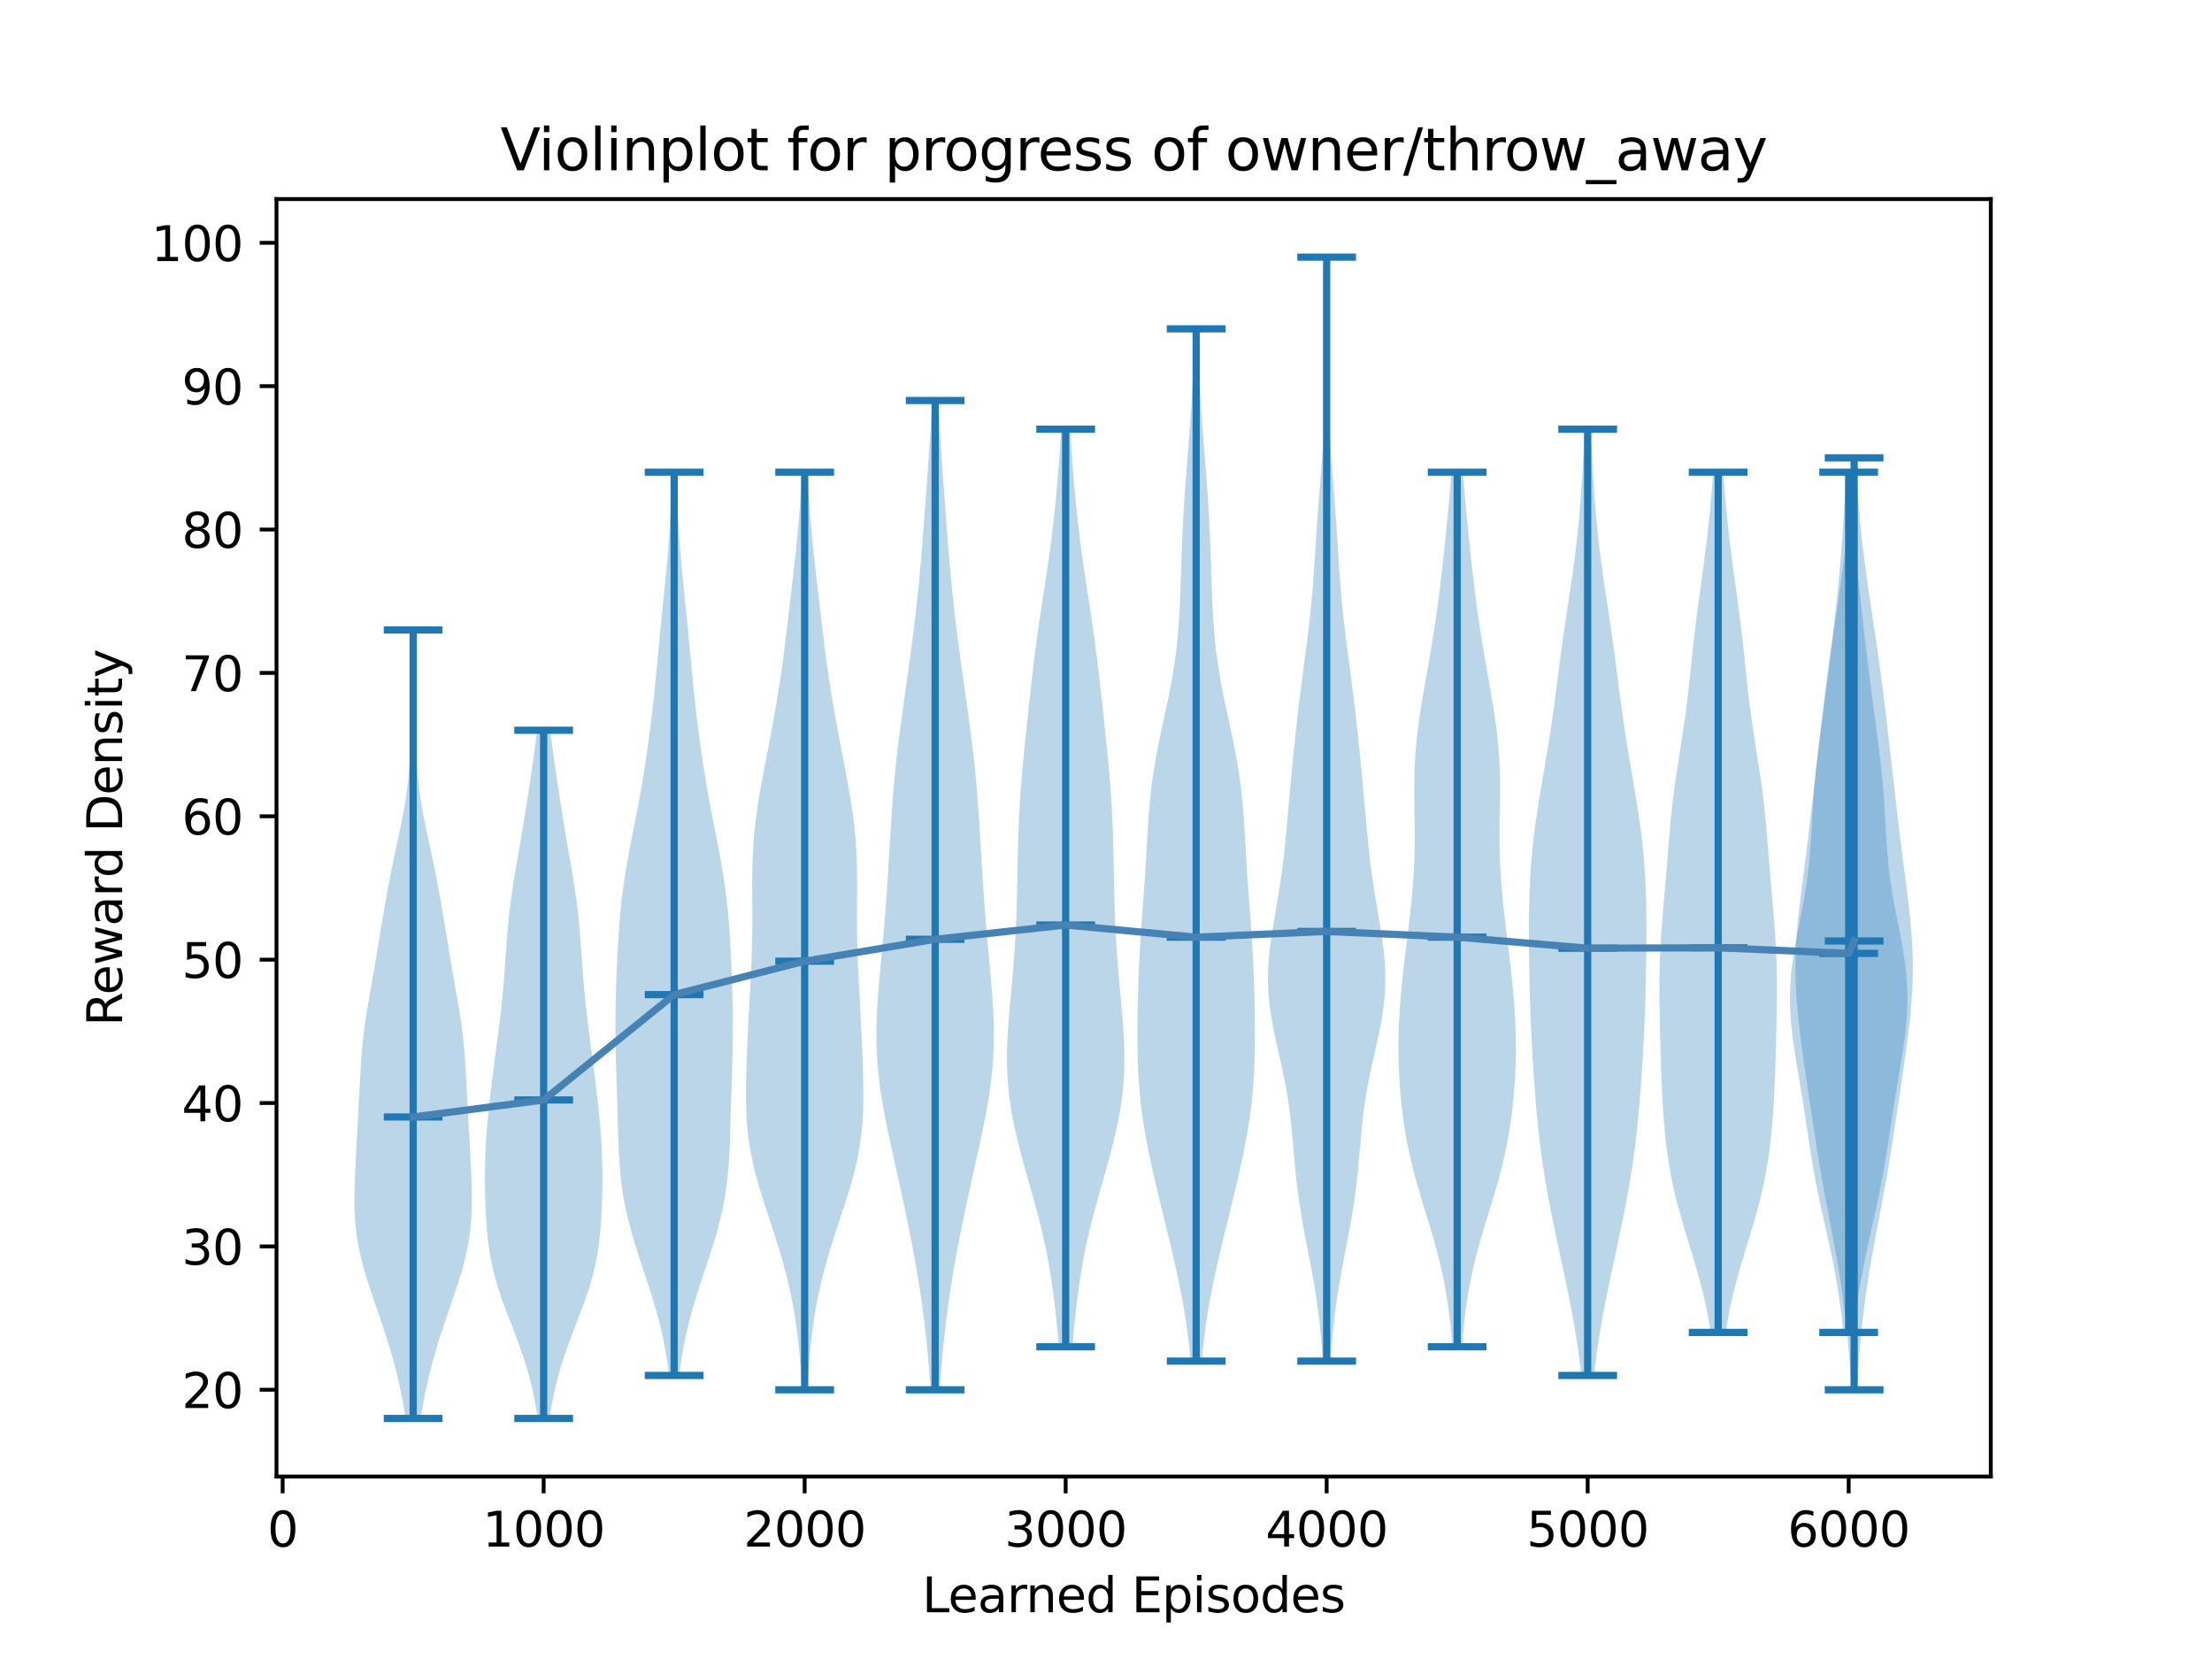 <?xml version="1.0" encoding="utf-8" standalone="no"?>
<!DOCTYPE svg PUBLIC "-//W3C//DTD SVG 1.1//EN"
  "http://www.w3.org/Graphics/SVG/1.1/DTD/svg11.dtd">
<svg xmlns:xlink="http://www.w3.org/1999/xlink" width="460.8pt" height="345.6pt" viewBox="0 0 460.8 345.6" xmlns="http://www.w3.org/2000/svg" version="1.1">
 <defs>
  <style type="text/css">*{stroke-linejoin: round; stroke-linecap: butt}</style>
 </defs>
 <g id="figure_1">
  <g id="patch_1">
   <path d="M 0 345.6 
L 460.8 345.6 
L 460.8 0 
L 0 0 
z
" style="fill: #ffffff"/>
  </g>
  <g id="axes_1">
   <g id="patch_2">
    <path d="M 57.6 307.584 
L 414.72 307.584 
L 414.72 41.472 
L 57.6 41.472 
z
" style="fill: #ffffff"/>
   </g>
   <g id="PolyCollection_1">
    <path d="M 87.628 295.488 
L 84.504 295.488 
L 84.235 293.829 
L 83.94 292.169 
L 83.619 290.51 
L 83.271 288.851 
L 82.895 287.192 
L 82.491 285.532 
L 82.058 283.873 
L 81.597 282.214 
L 81.109 280.555 
L 80.597 278.895 
L 80.063 277.236 
L 79.511 275.577 
L 78.947 273.918 
L 78.377 272.258 
L 77.808 270.599 
L 77.247 268.94 
L 76.704 267.281 
L 76.188 265.621 
L 75.708 263.962 
L 75.272 262.303 
L 74.889 260.644 
L 74.564 258.984 
L 74.3 257.325 
L 74.099 255.666 
L 73.957 254.007 
L 73.871 252.347 
L 73.833 250.688 
L 73.835 249.029 
L 73.867 247.369 
L 73.923 245.71 
L 73.993 244.051 
L 74.072 242.392 
L 74.156 240.732 
L 74.243 239.073 
L 74.332 237.414 
L 74.421 235.755 
L 74.511 234.095 
L 74.601 232.436 
L 74.691 230.777 
L 74.779 229.118 
L 74.866 227.458 
L 74.953 225.799 
L 75.043 224.14 
L 75.14 222.481 
L 75.249 220.821 
L 75.375 219.162 
L 75.524 217.503 
L 75.701 215.844 
L 75.906 214.184 
L 76.139 212.525 
L 76.396 210.866 
L 76.671 209.207 
L 76.959 207.547 
L 77.252 205.888 
L 77.545 204.229 
L 77.834 202.569 
L 78.118 200.91 
L 78.396 199.251 
L 78.669 197.592 
L 78.941 195.932 
L 79.213 194.273 
L 79.487 192.614 
L 79.765 190.955 
L 80.049 189.295 
L 80.34 187.636 
L 80.639 185.977 
L 80.947 184.318 
L 81.266 182.658 
L 81.596 180.999 
L 81.937 179.34 
L 82.287 177.681 
L 82.643 176.021 
L 82.999 174.362 
L 83.35 172.703 
L 83.688 171.044 
L 84.007 169.384 
L 84.301 167.725 
L 84.565 166.066 
L 84.797 164.407 
L 84.996 162.747 
L 85.164 161.088 
L 85.305 159.429 
L 85.421 157.769 
L 85.516 156.11 
L 85.595 154.451 
L 85.66 152.792 
L 85.714 151.132 
L 85.758 149.473 
L 85.795 147.814 
L 85.824 146.155 
L 85.846 144.495 
L 85.861 142.836 
L 85.871 141.177 
L 85.877 139.518 
L 85.879 137.858 
L 85.88 136.199 
L 85.88 134.54 
L 85.882 132.881 
L 85.885 131.221 
L 86.247 131.221 
L 86.247 131.221 
L 86.251 132.881 
L 86.253 134.54 
L 86.253 136.199 
L 86.254 137.858 
L 86.256 139.518 
L 86.262 141.177 
L 86.272 142.836 
L 86.287 144.495 
L 86.309 146.155 
L 86.338 147.814 
L 86.375 149.473 
L 86.419 151.132 
L 86.473 152.792 
L 86.538 154.451 
L 86.617 156.11 
L 86.712 157.769 
L 86.828 159.429 
L 86.968 161.088 
L 87.137 162.747 
L 87.336 164.407 
L 87.568 166.066 
L 87.832 167.725 
L 88.126 169.384 
L 88.444 171.044 
L 88.783 172.703 
L 89.134 174.362 
L 89.49 176.021 
L 89.846 177.681 
L 90.196 179.34 
L 90.537 180.999 
L 90.867 182.658 
L 91.186 184.318 
L 91.494 185.977 
L 91.793 187.636 
L 92.084 189.295 
L 92.367 190.955 
L 92.646 192.614 
L 92.92 194.273 
L 93.192 195.932 
L 93.463 197.592 
L 93.737 199.251 
L 94.015 200.91 
L 94.299 202.569 
L 94.588 204.229 
L 94.881 205.888 
L 95.174 207.547 
L 95.462 209.207 
L 95.737 210.866 
L 95.994 212.525 
L 96.227 214.184 
L 96.432 215.844 
L 96.608 217.503 
L 96.758 219.162 
L 96.884 220.821 
L 96.993 222.481 
L 97.089 224.14 
L 97.179 225.799 
L 97.267 227.458 
L 97.354 229.118 
L 97.442 230.777 
L 97.532 232.436 
L 97.622 234.095 
L 97.712 235.755 
L 97.801 237.414 
L 97.889 239.073 
L 97.976 240.732 
L 98.061 242.392 
L 98.14 244.051 
L 98.21 245.71 
L 98.265 247.369 
L 98.298 249.029 
L 98.3 250.688 
L 98.262 252.347 
L 98.176 254.007 
L 98.034 255.666 
L 97.833 257.325 
L 97.569 258.984 
L 97.244 260.644 
L 96.861 262.303 
L 96.425 263.962 
L 95.945 265.621 
L 95.429 267.281 
L 94.886 268.94 
L 94.325 270.599 
L 93.756 272.258 
L 93.185 273.918 
L 92.622 275.577 
L 92.07 277.236 
L 91.536 278.895 
L 91.024 280.555 
L 90.536 282.214 
L 90.075 283.873 
L 89.642 285.532 
L 89.237 287.192 
L 88.862 288.851 
L 88.513 290.51 
L 88.192 292.169 
L 87.898 293.829 
L 87.628 295.488 
z
" clip-path="url(#p062f410e53)" style="fill: #1f77b4; fill-opacity: 0.3"/>
   </g>
   <g id="PolyCollection_2">
    <path d="M 114.5 295.488 
L 112.005 295.488 
L 111.788 294.04 
L 111.543 292.592 
L 111.269 291.144 
L 110.964 289.696 
L 110.625 288.248 
L 110.253 286.8 
L 109.847 285.351 
L 109.407 283.903 
L 108.937 282.455 
L 108.438 281.007 
L 107.914 279.559 
L 107.372 278.111 
L 106.818 276.663 
L 106.259 275.215 
L 105.703 273.767 
L 105.158 272.319 
L 104.633 270.871 
L 104.134 269.423 
L 103.67 267.974 
L 103.244 266.526 
L 102.86 265.078 
L 102.521 263.63 
L 102.226 262.182 
L 101.975 260.734 
L 101.763 259.286 
L 101.588 257.838 
L 101.445 256.39 
L 101.329 254.942 
L 101.236 253.494 
L 101.163 252.046 
L 101.106 250.597 
L 101.064 249.149 
L 101.035 247.701 
L 101.02 246.253 
L 101.019 244.805 
L 101.033 243.357 
L 101.063 241.909 
L 101.11 240.461 
L 101.174 239.013 
L 101.256 237.565 
L 101.355 236.117 
L 101.469 234.669 
L 101.598 233.221 
L 101.739 231.772 
L 101.892 230.324 
L 102.053 228.876 
L 102.222 227.428 
L 102.397 225.98 
L 102.576 224.532 
L 102.759 223.084 
L 102.946 221.636 
L 103.134 220.188 
L 103.323 218.74 
L 103.512 217.292 
L 103.699 215.844 
L 103.884 214.395 
L 104.063 212.947 
L 104.236 211.499 
L 104.401 210.051 
L 104.556 208.603 
L 104.701 207.155 
L 104.836 205.707 
L 104.96 204.259 
L 105.074 202.811 
L 105.181 201.363 
L 105.284 199.915 
L 105.384 198.467 
L 105.486 197.019 
L 105.594 195.57 
L 105.71 194.122 
L 105.838 192.674 
L 105.981 191.226 
L 106.14 189.778 
L 106.315 188.33 
L 106.508 186.882 
L 106.717 185.434 
L 106.94 183.986 
L 107.175 182.538 
L 107.418 181.09 
L 107.667 179.642 
L 107.918 178.193 
L 108.17 176.745 
L 108.419 175.297 
L 108.665 173.849 
L 108.907 172.401 
L 109.144 170.953 
L 109.377 169.505 
L 109.605 168.057 
L 109.831 166.609 
L 110.054 165.161 
L 110.274 163.713 
L 110.492 162.265 
L 110.708 160.816 
L 110.92 159.368 
L 111.129 157.92 
L 111.332 156.472 
L 111.528 155.024 
L 111.717 153.576 
L 111.896 152.128 
L 114.609 152.128 
L 114.609 152.128 
L 114.788 153.576 
L 114.977 155.024 
L 115.173 156.472 
L 115.376 157.92 
L 115.585 159.368 
L 115.797 160.816 
L 116.013 162.265 
L 116.231 163.713 
L 116.451 165.161 
L 116.674 166.609 
L 116.899 168.057 
L 117.128 169.505 
L 117.361 170.953 
L 117.598 172.401 
L 117.839 173.849 
L 118.085 175.297 
L 118.335 176.745 
L 118.586 178.193 
L 118.838 179.642 
L 119.087 181.09 
L 119.33 182.538 
L 119.564 183.986 
L 119.787 185.434 
L 119.996 186.882 
L 120.189 188.33 
L 120.365 189.778 
L 120.524 191.226 
L 120.666 192.674 
L 120.795 194.122 
L 120.911 195.57 
L 121.018 197.019 
L 121.12 198.467 
L 121.221 199.915 
L 121.323 201.363 
L 121.43 202.811 
L 121.545 204.259 
L 121.669 205.707 
L 121.803 207.155 
L 121.948 208.603 
L 122.104 210.051 
L 122.268 211.499 
L 122.442 212.947 
L 122.621 214.395 
L 122.805 215.844 
L 122.993 217.292 
L 123.182 218.74 
L 123.371 220.188 
L 123.559 221.636 
L 123.745 223.084 
L 123.929 224.532 
L 124.108 225.98 
L 124.283 227.428 
L 124.452 228.876 
L 124.613 230.324 
L 124.765 231.772 
L 124.907 233.221 
L 125.036 234.669 
L 125.15 236.117 
L 125.249 237.565 
L 125.331 239.013 
L 125.395 240.461 
L 125.442 241.909 
L 125.472 243.357 
L 125.486 244.805 
L 125.485 246.253 
L 125.47 247.701 
L 125.441 249.149 
L 125.399 250.597 
L 125.342 252.046 
L 125.268 253.494 
L 125.176 254.942 
L 125.06 256.39 
L 124.917 257.838 
L 124.742 259.286 
L 124.53 260.734 
L 124.279 262.182 
L 123.984 263.63 
L 123.645 265.078 
L 123.261 266.526 
L 122.835 267.974 
L 122.37 269.423 
L 121.872 270.871 
L 121.347 272.319 
L 120.802 273.767 
L 120.246 275.215 
L 119.687 276.663 
L 119.132 278.111 
L 118.59 279.559 
L 118.067 281.007 
L 117.568 282.455 
L 117.097 283.903 
L 116.658 285.351 
L 116.252 286.8 
L 115.88 288.248 
L 115.541 289.696 
L 115.235 291.144 
L 114.961 292.592 
L 114.717 294.04 
L 114.5 295.488 
z
" clip-path="url(#p062f410e53)" style="fill: #1f77b4; fill-opacity: 0.3"/>
   </g>
   <g id="PolyCollection_3">
    <path d="M 141.499 286.528 
L 139.378 286.528 
L 139.135 284.627 
L 138.852 282.727 
L 138.523 280.826 
L 138.149 278.926 
L 137.727 277.025 
L 137.26 275.124 
L 136.748 273.224 
L 136.197 271.323 
L 135.613 269.423 
L 135.004 267.522 
L 134.378 265.621 
L 133.746 263.721 
L 133.12 261.82 
L 132.511 259.92 
L 131.93 258.019 
L 131.387 256.118 
L 130.891 254.218 
L 130.448 252.317 
L 130.063 250.416 
L 129.737 248.516 
L 129.468 246.615 
L 129.254 244.715 
L 129.088 242.814 
L 128.962 240.913 
L 128.867 239.013 
L 128.794 237.112 
L 128.735 235.212 
L 128.683 233.311 
L 128.631 231.41 
L 128.577 229.51 
L 128.519 227.609 
L 128.459 225.709 
L 128.397 223.808 
L 128.339 221.907 
L 128.287 220.007 
L 128.245 218.106 
L 128.217 216.206 
L 128.205 214.305 
L 128.209 212.404 
L 128.229 210.504 
L 128.264 208.603 
L 128.313 206.703 
L 128.373 204.802 
L 128.444 202.901 
L 128.523 201.001 
L 128.611 199.1 
L 128.71 197.2 
L 128.822 195.299 
L 128.951 193.398 
L 129.1 191.498 
L 129.273 189.597 
L 129.474 187.696 
L 129.704 185.796 
L 129.965 183.895 
L 130.255 181.995 
L 130.573 180.094 
L 130.914 178.193 
L 131.272 176.293 
L 131.641 174.392 
L 132.016 172.492 
L 132.391 170.591 
L 132.759 168.69 
L 133.117 166.79 
L 133.462 164.889 
L 133.792 162.989 
L 134.107 161.088 
L 134.406 159.187 
L 134.69 157.287 
L 134.961 155.386 
L 135.218 153.486 
L 135.464 151.585 
L 135.697 149.684 
L 135.92 147.784 
L 136.132 145.883 
L 136.334 143.983 
L 136.528 142.082 
L 136.714 140.181 
L 136.896 138.281 
L 137.075 136.38 
L 137.253 134.48 
L 137.433 132.579 
L 137.616 130.678 
L 137.803 128.778 
L 137.993 126.877 
L 138.186 124.976 
L 138.379 123.076 
L 138.57 121.175 
L 138.755 119.275 
L 138.932 117.374 
L 139.097 115.473 
L 139.248 113.573 
L 139.383 111.672 
L 139.502 109.772 
L 139.605 107.871 
L 139.693 105.97 
L 139.768 104.07 
L 139.832 102.169 
L 139.888 100.269 
L 139.938 98.368 
L 140.939 98.368 
L 140.939 98.368 
L 140.989 100.269 
L 141.045 102.169 
L 141.109 104.07 
L 141.184 105.97 
L 141.272 107.871 
L 141.375 109.772 
L 141.494 111.672 
L 141.629 113.573 
L 141.78 115.473 
L 141.945 117.374 
L 142.122 119.275 
L 142.307 121.175 
L 142.498 123.076 
L 142.691 124.976 
L 142.884 126.877 
L 143.074 128.778 
L 143.261 130.678 
L 143.443 132.579 
L 143.623 134.48 
L 143.802 136.38 
L 143.981 138.281 
L 144.162 140.181 
L 144.349 142.082 
L 144.543 143.983 
L 144.745 145.883 
L 144.957 147.784 
L 145.179 149.684 
L 145.413 151.585 
L 145.658 153.486 
L 145.916 155.386 
L 146.186 157.287 
L 146.47 159.187 
L 146.77 161.088 
L 147.084 162.989 
L 147.414 164.889 
L 147.76 166.79 
L 148.118 168.69 
L 148.486 170.591 
L 148.86 172.492 
L 149.235 174.392 
L 149.605 176.293 
L 149.963 178.193 
L 150.304 180.094 
L 150.621 181.995 
L 150.912 183.895 
L 151.173 185.796 
L 151.403 187.696 
L 151.603 189.597 
L 151.777 191.498 
L 151.925 193.398 
L 152.054 195.299 
L 152.166 197.2 
L 152.265 199.1 
L 152.354 201.001 
L 152.433 202.901 
L 152.503 204.802 
L 152.563 206.703 
L 152.612 208.603 
L 152.648 210.504 
L 152.668 212.404 
L 152.672 214.305 
L 152.66 216.206 
L 152.632 218.106 
L 152.59 220.007 
L 152.538 221.907 
L 152.479 223.808 
L 152.418 225.709 
L 152.357 227.609 
L 152.299 229.51 
L 152.245 231.41 
L 152.194 233.311 
L 152.141 235.212 
L 152.082 237.112 
L 152.01 239.013 
L 151.915 240.913 
L 151.789 242.814 
L 151.622 244.715 
L 151.408 246.615 
L 151.14 248.516 
L 150.814 250.416 
L 150.429 252.317 
L 149.986 254.218 
L 149.49 256.118 
L 148.947 258.019 
L 148.366 259.92 
L 147.757 261.82 
L 147.13 263.721 
L 146.499 265.621 
L 145.873 267.522 
L 145.263 269.423 
L 144.679 271.323 
L 144.128 273.224 
L 143.617 275.124 
L 143.149 277.025 
L 142.728 278.926 
L 142.353 280.826 
L 142.025 282.727 
L 141.741 284.627 
L 141.499 286.528 
z
" clip-path="url(#p062f410e53)" style="fill: #1f77b4; fill-opacity: 0.3"/>
   </g>
   <g id="PolyCollection_4">
    <path d="M 168.2 289.515 
L 167.048 289.515 
L 166.945 287.584 
L 166.825 285.653 
L 166.684 283.722 
L 166.519 281.792 
L 166.328 279.861 
L 166.106 277.93 
L 165.85 275.999 
L 165.558 274.068 
L 165.227 272.138 
L 164.855 270.207 
L 164.443 268.276 
L 163.989 266.345 
L 163.495 264.415 
L 162.963 262.484 
L 162.396 260.553 
L 161.8 258.622 
L 161.18 256.692 
L 160.546 254.761 
L 159.906 252.83 
L 159.272 250.899 
L 158.657 248.968 
L 158.071 247.038 
L 157.527 245.107 
L 157.036 243.176 
L 156.606 241.245 
L 156.242 239.315 
L 155.948 237.384 
L 155.722 235.453 
L 155.56 233.522 
L 155.457 231.591 
L 155.403 229.661 
L 155.391 227.73 
L 155.41 225.799 
L 155.453 223.868 
L 155.512 221.938 
L 155.583 220.007 
L 155.661 218.076 
L 155.746 216.145 
L 155.836 214.214 
L 155.93 212.284 
L 156.029 210.353 
L 156.131 208.422 
L 156.235 206.491 
L 156.338 204.561 
L 156.436 202.63 
L 156.524 200.699 
L 156.6 198.768 
L 156.659 196.837 
L 156.7 194.907 
L 156.723 192.976 
L 156.728 191.045 
L 156.722 189.114 
L 156.709 187.184 
L 156.698 185.253 
L 156.697 183.322 
L 156.715 181.391 
L 156.761 179.461 
L 156.841 177.53 
L 156.959 175.599 
L 157.119 173.668 
L 157.321 171.737 
L 157.562 169.807 
L 157.839 167.876 
L 158.148 165.945 
L 158.48 164.014 
L 158.832 162.084 
L 159.196 160.153 
L 159.567 158.222 
L 159.94 156.291 
L 160.311 154.36 
L 160.676 152.43 
L 161.032 150.499 
L 161.378 148.568 
L 161.712 146.637 
L 162.033 144.707 
L 162.339 142.776 
L 162.631 140.845 
L 162.909 138.914 
L 163.173 136.983 
L 163.425 135.053 
L 163.667 133.122 
L 163.901 131.191 
L 164.13 129.26 
L 164.356 127.33 
L 164.58 125.399 
L 164.804 123.468 
L 165.028 121.537 
L 165.251 119.607 
L 165.471 117.676 
L 165.685 115.745 
L 165.891 113.814 
L 166.085 111.883 
L 166.265 109.953 
L 166.428 108.022 
L 166.575 106.091 
L 166.704 104.16 
L 166.818 102.23 
L 166.917 100.299 
L 167.003 98.368 
L 168.245 98.368 
L 168.245 98.368 
L 168.332 100.299 
L 168.431 102.23 
L 168.544 104.16 
L 168.674 106.091 
L 168.82 108.022 
L 168.984 109.953 
L 169.163 111.883 
L 169.357 113.814 
L 169.563 115.745 
L 169.777 117.676 
L 169.997 119.607 
L 170.22 121.537 
L 170.444 123.468 
L 170.668 125.399 
L 170.893 127.33 
L 171.118 129.26 
L 171.347 131.191 
L 171.581 133.122 
L 171.823 135.053 
L 172.075 136.983 
L 172.34 138.914 
L 172.617 140.845 
L 172.909 142.776 
L 173.216 144.707 
L 173.536 146.637 
L 173.87 148.568 
L 174.216 150.499 
L 174.573 152.43 
L 174.938 154.36 
L 175.308 156.291 
L 175.681 158.222 
L 176.052 160.153 
L 176.416 162.084 
L 176.768 164.014 
L 177.101 165.945 
L 177.409 167.876 
L 177.686 169.807 
L 177.928 171.737 
L 178.129 173.668 
L 178.289 175.599 
L 178.408 177.53 
L 178.487 179.461 
L 178.533 181.391 
L 178.551 183.322 
L 178.551 185.253 
L 178.54 187.184 
L 178.527 189.114 
L 178.52 191.045 
L 178.526 192.976 
L 178.548 194.907 
L 178.589 196.837 
L 178.648 198.768 
L 178.724 200.699 
L 178.813 202.63 
L 178.911 204.561 
L 179.013 206.491 
L 179.117 208.422 
L 179.219 210.353 
L 179.318 212.284 
L 179.413 214.214 
L 179.503 216.145 
L 179.587 218.076 
L 179.666 220.007 
L 179.737 221.938 
L 179.796 223.868 
L 179.839 225.799 
L 179.858 227.73 
L 179.845 229.661 
L 179.792 231.591 
L 179.688 233.522 
L 179.527 235.453 
L 179.301 237.384 
L 179.006 239.315 
L 178.643 241.245 
L 178.212 243.176 
L 177.721 245.107 
L 177.178 247.038 
L 176.592 248.968 
L 175.976 250.899 
L 175.342 252.83 
L 174.703 254.761 
L 174.068 256.692 
L 173.449 258.622 
L 172.852 260.553 
L 172.286 262.484 
L 171.754 264.415 
L 171.26 266.345 
L 170.806 268.276 
L 170.393 270.207 
L 170.022 272.138 
L 169.691 274.068 
L 169.398 275.999 
L 169.143 277.93 
L 168.921 279.861 
L 168.729 281.792 
L 168.565 283.722 
L 168.424 285.653 
L 168.304 287.584 
L 168.2 289.515 
z
" clip-path="url(#p062f410e53)" style="fill: #1f77b4; fill-opacity: 0.3"/>
   </g>
   <g id="PolyCollection_5">
    <path d="M 195.76 289.515 
L 193.86 289.515 
L 193.713 287.433 
L 193.552 285.351 
L 193.376 283.27 
L 193.183 281.188 
L 192.973 279.107 
L 192.745 277.025 
L 192.497 274.943 
L 192.229 272.862 
L 191.94 270.78 
L 191.631 268.699 
L 191.303 266.617 
L 190.955 264.535 
L 190.588 262.454 
L 190.205 260.372 
L 189.807 258.29 
L 189.394 256.209 
L 188.97 254.127 
L 188.534 252.046 
L 188.09 249.964 
L 187.638 247.882 
L 187.181 245.801 
L 186.72 243.719 
L 186.258 241.637 
L 185.798 239.556 
L 185.346 237.474 
L 184.906 235.393 
L 184.485 233.311 
L 184.09 231.229 
L 183.728 229.148 
L 183.406 227.066 
L 183.131 224.985 
L 182.907 222.903 
L 182.74 220.821 
L 182.63 218.74 
L 182.577 216.658 
L 182.577 214.576 
L 182.626 212.495 
L 182.719 210.413 
L 182.846 208.332 
L 183.001 206.25 
L 183.176 204.168 
L 183.362 202.087 
L 183.555 200.005 
L 183.747 197.924 
L 183.936 195.842 
L 184.118 193.76 
L 184.291 191.679 
L 184.456 189.597 
L 184.611 187.515 
L 184.758 185.434 
L 184.897 183.352 
L 185.029 181.271 
L 185.157 179.189 
L 185.282 177.107 
L 185.406 175.026 
L 185.531 172.944 
L 185.662 170.863 
L 185.801 168.781 
L 185.951 166.699 
L 186.116 164.618 
L 186.297 162.536 
L 186.497 160.454 
L 186.716 158.373 
L 186.953 156.291 
L 187.207 154.21 
L 187.476 152.128 
L 187.756 150.046 
L 188.044 147.965 
L 188.338 145.883 
L 188.633 143.802 
L 188.927 141.72 
L 189.218 139.638 
L 189.504 137.557 
L 189.784 135.475 
L 190.056 133.393 
L 190.32 131.312 
L 190.574 129.23 
L 190.817 127.149 
L 191.049 125.067 
L 191.268 122.985 
L 191.475 120.904 
L 191.669 118.822 
L 191.853 116.741 
L 192.027 114.659 
L 192.194 112.577 
L 192.354 110.496 
L 192.511 108.414 
L 192.665 106.332 
L 192.818 104.251 
L 192.97 102.169 
L 193.121 100.088 
L 193.271 98.006 
L 193.418 95.924 
L 193.561 93.843 
L 193.698 91.761 
L 193.829 89.68 
L 193.952 87.598 
L 194.066 85.516 
L 194.17 83.435 
L 195.45 83.435 
L 195.45 83.435 
L 195.555 85.516 
L 195.669 87.598 
L 195.792 89.68 
L 195.922 91.761 
L 196.06 93.843 
L 196.203 95.924 
L 196.349 98.006 
L 196.499 100.088 
L 196.65 102.169 
L 196.802 104.251 
L 196.955 106.332 
L 197.109 108.414 
L 197.266 110.496 
L 197.427 112.577 
L 197.593 114.659 
L 197.767 116.741 
L 197.951 118.822 
L 198.146 120.904 
L 198.353 122.985 
L 198.572 125.067 
L 198.803 127.149 
L 199.046 129.23 
L 199.3 131.312 
L 199.564 133.393 
L 199.836 135.475 
L 200.116 137.557 
L 200.402 139.638 
L 200.694 141.72 
L 200.988 143.802 
L 201.283 145.883 
L 201.576 147.965 
L 201.864 150.046 
L 202.145 152.128 
L 202.413 154.21 
L 202.667 156.291 
L 202.905 158.373 
L 203.123 160.454 
L 203.323 162.536 
L 203.504 164.618 
L 203.669 166.699 
L 203.819 168.781 
L 203.958 170.863 
L 204.089 172.944 
L 204.215 175.026 
L 204.339 177.107 
L 204.463 179.189 
L 204.591 181.271 
L 204.723 183.352 
L 204.862 185.434 
L 205.009 187.515 
L 205.164 189.597 
L 205.329 191.679 
L 205.503 193.76 
L 205.685 195.842 
L 205.873 197.924 
L 206.066 200.005 
L 206.258 202.087 
L 206.445 204.168 
L 206.619 206.25 
L 206.774 208.332 
L 206.902 210.413 
L 206.994 212.495 
L 207.043 214.576 
L 207.044 216.658 
L 206.99 218.74 
L 206.88 220.821 
L 206.713 222.903 
L 206.49 224.985 
L 206.215 227.066 
L 205.893 229.148 
L 205.53 231.229 
L 205.135 233.311 
L 204.714 235.393 
L 204.274 237.474 
L 203.822 239.556 
L 203.363 241.637 
L 202.901 243.719 
L 202.44 245.801 
L 201.982 247.882 
L 201.53 249.964 
L 201.086 252.046 
L 200.651 254.127 
L 200.226 256.209 
L 199.814 258.29 
L 199.415 260.372 
L 199.032 262.454 
L 198.666 264.535 
L 198.318 266.617 
L 197.989 268.699 
L 197.68 270.78 
L 197.392 272.862 
L 197.124 274.943 
L 196.876 277.025 
L 196.647 279.107 
L 196.437 281.188 
L 196.245 283.27 
L 196.068 285.351 
L 195.907 287.433 
L 195.76 289.515 
z
" clip-path="url(#p062f410e53)" style="fill: #1f77b4; fill-opacity: 0.3"/>
   </g>
   <g id="PolyCollection_6">
    <path d="M 223.398 280.555 
L 220.594 280.555 
L 220.42 278.624 
L 220.236 276.693 
L 220.039 274.762 
L 219.829 272.832 
L 219.602 270.901 
L 219.355 268.97 
L 219.083 267.039 
L 218.784 265.108 
L 218.455 263.178 
L 218.093 261.247 
L 217.698 259.316 
L 217.27 257.385 
L 216.81 255.455 
L 216.321 253.524 
L 215.809 251.593 
L 215.277 249.662 
L 214.734 247.732 
L 214.185 245.801 
L 213.638 243.87 
L 213.101 241.939 
L 212.581 240.008 
L 212.087 238.078 
L 211.626 236.147 
L 211.204 234.216 
L 210.829 232.285 
L 210.506 230.355 
L 210.239 228.424 
L 210.031 226.493 
L 209.883 224.562 
L 209.795 222.631 
L 209.762 220.701 
L 209.782 218.77 
L 209.848 216.839 
L 209.952 214.908 
L 210.086 212.978 
L 210.243 211.047 
L 210.413 209.116 
L 210.59 207.185 
L 210.767 205.254 
L 210.938 203.324 
L 211.1 201.393 
L 211.249 199.462 
L 211.384 197.531 
L 211.503 195.601 
L 211.605 193.67 
L 211.692 191.739 
L 211.764 189.808 
L 211.823 187.877 
L 211.872 185.947 
L 211.912 184.016 
L 211.948 182.085 
L 211.984 180.154 
L 212.022 178.224 
L 212.066 176.293 
L 212.121 174.362 
L 212.188 172.431 
L 212.27 170.501 
L 212.369 168.57 
L 212.484 166.639 
L 212.617 164.708 
L 212.766 162.777 
L 212.929 160.847 
L 213.105 158.916 
L 213.291 156.985 
L 213.486 155.054 
L 213.686 153.124 
L 213.89 151.193 
L 214.097 149.262 
L 214.305 147.331 
L 214.515 145.4 
L 214.728 143.47 
L 214.945 141.539 
L 215.167 139.608 
L 215.398 137.677 
L 215.639 135.747 
L 215.891 133.816 
L 216.154 131.885 
L 216.429 129.954 
L 216.715 128.023 
L 217.007 126.093 
L 217.304 124.162 
L 217.602 122.231 
L 217.897 120.3 
L 218.186 118.37 
L 218.465 116.439 
L 218.732 114.508 
L 218.986 112.577 
L 219.225 110.647 
L 219.45 108.716 
L 219.66 106.785 
L 219.857 104.854 
L 220.042 102.923 
L 220.215 100.993 
L 220.379 99.062 
L 220.533 97.131 
L 220.679 95.2 
L 220.817 93.27 
L 220.947 91.339 
L 221.069 89.408 
L 222.923 89.408 
L 222.923 89.408 
L 223.045 91.339 
L 223.176 93.27 
L 223.314 95.2 
L 223.459 97.131 
L 223.614 99.062 
L 223.777 100.993 
L 223.951 102.923 
L 224.135 104.854 
L 224.332 106.785 
L 224.543 108.716 
L 224.767 110.647 
L 225.006 112.577 
L 225.26 114.508 
L 225.527 116.439 
L 225.806 118.37 
L 226.095 120.3 
L 226.39 122.231 
L 226.688 124.162 
L 226.985 126.093 
L 227.278 128.023 
L 227.563 129.954 
L 227.838 131.885 
L 228.102 133.816 
L 228.353 135.747 
L 228.594 137.677 
L 228.825 139.608 
L 229.048 141.539 
L 229.264 143.47 
L 229.477 145.4 
L 229.687 147.331 
L 229.895 149.262 
L 230.102 151.193 
L 230.306 153.124 
L 230.506 155.054 
L 230.701 156.985 
L 230.887 158.916 
L 231.063 160.847 
L 231.227 162.777 
L 231.375 164.708 
L 231.508 166.639 
L 231.623 168.57 
L 231.722 170.501 
L 231.804 172.431 
L 231.871 174.362 
L 231.926 176.293 
L 231.97 178.224 
L 232.009 180.154 
L 232.044 182.085 
L 232.08 184.016 
L 232.121 185.947 
L 232.169 187.877 
L 232.228 189.808 
L 232.3 191.739 
L 232.387 193.67 
L 232.489 195.601 
L 232.608 197.531 
L 232.743 199.462 
L 232.892 201.393 
L 233.054 203.324 
L 233.226 205.254 
L 233.402 207.185 
L 233.579 209.116 
L 233.75 211.047 
L 233.906 212.978 
L 234.04 214.908 
L 234.144 216.839 
L 234.21 218.77 
L 234.23 220.701 
L 234.198 222.631 
L 234.109 224.562 
L 233.961 226.493 
L 233.753 228.424 
L 233.486 230.355 
L 233.163 232.285 
L 232.788 234.216 
L 232.367 236.147 
L 231.905 238.078 
L 231.411 240.008 
L 230.892 241.939 
L 230.354 243.87 
L 229.808 245.801 
L 229.258 247.732 
L 228.715 249.662 
L 228.183 251.593 
L 227.671 253.524 
L 227.182 255.455 
L 226.722 257.385 
L 226.294 259.316 
L 225.899 261.247 
L 225.537 263.178 
L 225.208 265.108 
L 224.909 267.039 
L 224.638 268.97 
L 224.39 270.901 
L 224.163 272.832 
L 223.953 274.762 
L 223.757 276.693 
L 223.572 278.624 
L 223.398 280.555 
z
" clip-path="url(#p062f410e53)" style="fill: #1f77b4; fill-opacity: 0.3"/>
   </g>
   <g id="PolyCollection_7">
    <path d="M 250.34 283.541 
L 248.025 283.541 
L 247.812 281.369 
L 247.569 279.197 
L 247.293 277.025 
L 246.982 274.853 
L 246.635 272.681 
L 246.253 270.509 
L 245.836 268.336 
L 245.389 266.164 
L 244.915 263.992 
L 244.419 261.82 
L 243.907 259.648 
L 243.384 257.476 
L 242.854 255.304 
L 242.322 253.132 
L 241.791 250.96 
L 241.267 248.787 
L 240.751 246.615 
L 240.249 244.443 
L 239.766 242.271 
L 239.306 240.099 
L 238.876 237.927 
L 238.482 235.755 
L 238.13 233.583 
L 237.824 231.41 
L 237.567 229.238 
L 237.36 227.066 
L 237.201 224.894 
L 237.086 222.722 
L 237.01 220.55 
L 236.966 218.378 
L 236.948 216.206 
L 236.951 214.033 
L 236.97 211.861 
L 237.002 209.689 
L 237.048 207.517 
L 237.107 205.345 
L 237.181 203.173 
L 237.272 201.001 
L 237.382 198.829 
L 237.51 196.656 
L 237.653 194.484 
L 237.81 192.312 
L 237.973 190.14 
L 238.139 187.968 
L 238.3 185.796 
L 238.454 183.624 
L 238.596 181.452 
L 238.728 179.28 
L 238.852 177.107 
L 238.973 174.935 
L 239.1 172.763 
L 239.243 170.591 
L 239.409 168.419 
L 239.61 166.247 
L 239.851 164.075 
L 240.137 161.903 
L 240.47 159.73 
L 240.847 157.558 
L 241.262 155.386 
L 241.708 153.214 
L 242.173 151.042 
L 242.645 148.87 
L 243.112 146.698 
L 243.561 144.526 
L 243.982 142.353 
L 244.365 140.181 
L 244.704 138.009 
L 244.997 135.837 
L 245.242 133.665 
L 245.442 131.493 
L 245.603 129.321 
L 245.729 127.149 
L 245.83 124.976 
L 245.912 122.804 
L 245.985 120.632 
L 246.054 118.46 
L 246.125 116.288 
L 246.204 114.116 
L 246.293 111.944 
L 246.395 109.772 
L 246.511 107.6 
L 246.64 105.427 
L 246.782 103.255 
L 246.935 101.083 
L 247.096 98.911 
L 247.263 96.739 
L 247.433 94.567 
L 247.603 92.395 
L 247.769 90.223 
L 247.928 88.05 
L 248.078 85.878 
L 248.217 83.706 
L 248.343 81.534 
L 248.455 79.362 
L 248.555 77.19 
L 248.641 75.018 
L 248.716 72.846 
L 248.78 70.673 
L 248.836 68.501 
L 249.529 68.501 
L 249.529 68.501 
L 249.584 70.673 
L 249.648 72.846 
L 249.723 75.018 
L 249.809 77.19 
L 249.909 79.362 
L 250.021 81.534 
L 250.147 83.706 
L 250.286 85.878 
L 250.436 88.05 
L 250.595 90.223 
L 250.761 92.395 
L 250.931 94.567 
L 251.101 96.739 
L 251.268 98.911 
L 251.43 101.083 
L 251.582 103.255 
L 251.724 105.427 
L 251.853 107.6 
L 251.969 109.772 
L 252.071 111.944 
L 252.16 114.116 
L 252.239 116.288 
L 252.311 118.46 
L 252.379 120.632 
L 252.452 122.804 
L 252.534 124.976 
L 252.635 127.149 
L 252.762 129.321 
L 252.922 131.493 
L 253.122 133.665 
L 253.367 135.837 
L 253.66 138.009 
L 253.999 140.181 
L 254.382 142.353 
L 254.803 144.526 
L 255.252 146.698 
L 255.719 148.87 
L 256.191 151.042 
L 256.656 153.214 
L 257.102 155.386 
L 257.517 157.558 
L 257.894 159.73 
L 258.227 161.903 
L 258.513 164.075 
L 258.754 166.247 
L 258.955 168.419 
L 259.122 170.591 
L 259.264 172.763 
L 259.391 174.935 
L 259.512 177.107 
L 259.636 179.28 
L 259.768 181.452 
L 259.91 183.624 
L 260.064 185.796 
L 260.225 187.968 
L 260.391 190.14 
L 260.555 192.312 
L 260.711 194.484 
L 260.855 196.656 
L 260.982 198.829 
L 261.092 201.001 
L 261.183 203.173 
L 261.258 205.345 
L 261.317 207.517 
L 261.362 209.689 
L 261.394 211.861 
L 261.413 214.033 
L 261.416 216.206 
L 261.398 218.378 
L 261.354 220.55 
L 261.278 222.722 
L 261.163 224.894 
L 261.004 227.066 
L 260.797 229.238 
L 260.54 231.41 
L 260.234 233.583 
L 259.882 235.755 
L 259.488 237.927 
L 259.058 240.099 
L 258.599 242.271 
L 258.115 244.443 
L 257.613 246.615 
L 257.098 248.787 
L 256.573 250.96 
L 256.043 253.132 
L 255.51 255.304 
L 254.98 257.476 
L 254.457 259.648 
L 253.945 261.82 
L 253.449 263.992 
L 252.975 266.164 
L 252.528 268.336 
L 252.112 270.509 
L 251.729 272.681 
L 251.382 274.853 
L 251.071 277.025 
L 250.795 279.197 
L 250.552 281.369 
L 250.34 283.541 
z
" clip-path="url(#p062f410e53)" style="fill: #1f77b4; fill-opacity: 0.3"/>
   </g>
   <g id="PolyCollection_8">
    <path d="M 277.177 283.541 
L 275.559 283.541 
L 275.396 281.218 
L 275.206 278.895 
L 274.983 276.572 
L 274.724 274.249 
L 274.425 271.927 
L 274.085 269.604 
L 273.708 267.281 
L 273.296 264.958 
L 272.86 262.635 
L 272.411 260.312 
L 271.962 257.989 
L 271.526 255.666 
L 271.117 253.343 
L 270.743 251.02 
L 270.412 248.697 
L 270.123 246.374 
L 269.874 244.051 
L 269.654 241.728 
L 269.451 239.405 
L 269.247 237.082 
L 269.026 234.759 
L 268.769 232.436 
L 268.465 230.113 
L 268.104 227.79 
L 267.685 225.467 
L 267.214 223.144 
L 266.706 220.821 
L 266.18 218.498 
L 265.663 216.175 
L 265.183 213.852 
L 264.769 211.529 
L 264.445 209.207 
L 264.23 206.884 
L 264.134 204.561 
L 264.16 202.238 
L 264.298 199.915 
L 264.534 197.592 
L 264.846 195.269 
L 265.21 192.946 
L 265.601 190.623 
L 265.998 188.3 
L 266.382 185.977 
L 266.74 183.654 
L 267.066 181.331 
L 267.358 179.008 
L 267.62 176.685 
L 267.856 174.362 
L 268.074 172.039 
L 268.282 169.716 
L 268.487 167.393 
L 268.693 165.07 
L 268.905 162.747 
L 269.123 160.424 
L 269.35 158.101 
L 269.585 155.778 
L 269.829 153.455 
L 270.082 151.132 
L 270.345 148.809 
L 270.619 146.487 
L 270.904 144.164 
L 271.199 141.841 
L 271.502 139.518 
L 271.808 137.195 
L 272.113 134.872 
L 272.409 132.549 
L 272.69 130.226 
L 272.95 127.903 
L 273.186 125.58 
L 273.396 123.257 
L 273.582 120.934 
L 273.748 118.611 
L 273.9 116.288 
L 274.047 113.965 
L 274.193 111.642 
L 274.346 109.319 
L 274.508 106.996 
L 274.681 104.673 
L 274.862 102.35 
L 275.048 100.027 
L 275.234 97.704 
L 275.413 95.381 
L 275.582 93.058 
L 275.735 90.735 
L 275.869 88.412 
L 275.982 86.089 
L 276.074 83.767 
L 276.145 81.444 
L 276.198 79.121 
L 276.235 76.798 
L 276.258 74.475 
L 276.269 72.152 
L 276.271 69.829 
L 276.267 67.506 
L 276.259 65.183 
L 276.249 62.86 
L 276.24 60.537 
L 276.231 58.214 
L 276.226 55.891 
L 276.224 53.568 
L 276.512 53.568 
L 276.512 53.568 
L 276.51 55.891 
L 276.505 58.214 
L 276.497 60.537 
L 276.487 62.86 
L 276.477 65.183 
L 276.469 67.506 
L 276.465 69.829 
L 276.467 72.152 
L 276.479 74.475 
L 276.501 76.798 
L 276.538 79.121 
L 276.591 81.444 
L 276.662 83.767 
L 276.754 86.089 
L 276.867 88.412 
L 277.001 90.735 
L 277.154 93.058 
L 277.323 95.381 
L 277.502 97.704 
L 277.688 100.027 
L 277.874 102.35 
L 278.055 104.673 
L 278.228 106.996 
L 278.39 109.319 
L 278.543 111.642 
L 278.689 113.965 
L 278.836 116.288 
L 278.988 118.611 
L 279.154 120.934 
L 279.34 123.257 
L 279.55 125.58 
L 279.786 127.903 
L 280.046 130.226 
L 280.327 132.549 
L 280.623 134.872 
L 280.928 137.195 
L 281.234 139.518 
L 281.537 141.841 
L 281.832 144.164 
L 282.117 146.487 
L 282.391 148.809 
L 282.654 151.132 
L 282.907 153.455 
L 283.151 155.778 
L 283.386 158.101 
L 283.613 160.424 
L 283.831 162.747 
L 284.043 165.07 
L 284.249 167.393 
L 284.454 169.716 
L 284.662 172.039 
L 284.88 174.362 
L 285.116 176.685 
L 285.378 179.008 
L 285.67 181.331 
L 285.996 183.654 
L 286.354 185.977 
L 286.738 188.3 
L 287.135 190.623 
L 287.526 192.946 
L 287.89 195.269 
L 288.202 197.592 
L 288.438 199.915 
L 288.576 202.238 
L 288.602 204.561 
L 288.506 206.884 
L 288.291 209.207 
L 287.967 211.529 
L 287.553 213.852 
L 287.073 216.175 
L 286.556 218.498 
L 286.03 220.821 
L 285.522 223.144 
L 285.051 225.467 
L 284.632 227.79 
L 284.271 230.113 
L 283.967 232.436 
L 283.71 234.759 
L 283.489 237.082 
L 283.285 239.405 
L 283.082 241.728 
L 282.862 244.051 
L 282.613 246.374 
L 282.324 248.697 
L 281.993 251.02 
L 281.619 253.343 
L 281.21 255.666 
L 280.774 257.989 
L 280.325 260.312 
L 279.876 262.635 
L 279.44 264.958 
L 279.029 267.281 
L 278.651 269.604 
L 278.311 271.927 
L 278.012 274.249 
L 277.753 276.572 
L 277.53 278.895 
L 277.34 281.218 
L 277.177 283.541 
z
" clip-path="url(#p062f410e53)" style="fill: #1f77b4; fill-opacity: 0.3"/>
   </g>
   <g id="PolyCollection_9">
    <path d="M 304.553 280.555 
L 302.555 280.555 
L 302.405 278.714 
L 302.234 276.874 
L 302.038 275.034 
L 301.815 273.194 
L 301.56 271.353 
L 301.27 269.513 
L 300.943 267.673 
L 300.577 265.833 
L 300.172 263.992 
L 299.728 262.152 
L 299.249 260.312 
L 298.739 258.471 
L 298.203 256.631 
L 297.649 254.791 
L 297.085 252.951 
L 296.519 251.11 
L 295.961 249.27 
L 295.419 247.43 
L 294.9 245.59 
L 294.411 243.749 
L 293.956 241.909 
L 293.54 240.069 
L 293.162 238.228 
L 292.824 236.388 
L 292.525 234.548 
L 292.262 232.708 
L 292.035 230.867 
L 291.841 229.027 
L 291.679 227.187 
L 291.547 225.347 
L 291.445 223.506 
L 291.373 221.666 
L 291.331 219.826 
L 291.32 217.986 
L 291.34 216.145 
L 291.389 214.305 
L 291.468 212.465 
L 291.574 210.624 
L 291.705 208.784 
L 291.859 206.944 
L 292.033 205.104 
L 292.224 203.263 
L 292.428 201.423 
L 292.641 199.583 
L 292.862 197.743 
L 293.086 195.902 
L 293.309 194.062 
L 293.529 192.222 
L 293.741 190.381 
L 293.941 188.541 
L 294.125 186.701 
L 294.289 184.861 
L 294.428 183.02 
L 294.54 181.18 
L 294.624 179.34 
L 294.679 177.5 
L 294.707 175.659 
L 294.712 173.819 
L 294.698 171.979 
L 294.673 170.139 
L 294.644 168.298 
L 294.62 166.458 
L 294.61 164.618 
L 294.621 162.777 
L 294.66 160.937 
L 294.732 159.097 
L 294.839 157.257 
L 294.984 155.416 
L 295.166 153.576 
L 295.383 151.736 
L 295.63 149.896 
L 295.904 148.055 
L 296.199 146.215 
L 296.51 144.375 
L 296.83 142.534 
L 297.155 140.694 
L 297.48 138.854 
L 297.8 137.014 
L 298.113 135.173 
L 298.415 133.333 
L 298.706 131.493 
L 298.984 129.653 
L 299.25 127.812 
L 299.503 125.972 
L 299.744 124.132 
L 299.974 122.292 
L 300.195 120.451 
L 300.408 118.611 
L 300.613 116.771 
L 300.812 114.93 
L 301.005 113.09 
L 301.193 111.25 
L 301.376 109.41 
L 301.554 107.569 
L 301.727 105.729 
L 301.896 103.889 
L 302.059 102.049 
L 302.216 100.208 
L 302.367 98.368 
L 304.741 98.368 
L 304.741 98.368 
L 304.891 100.208 
L 305.049 102.049 
L 305.212 103.889 
L 305.381 105.729 
L 305.554 107.569 
L 305.732 109.41 
L 305.915 111.25 
L 306.103 113.09 
L 306.296 114.93 
L 306.495 116.771 
L 306.7 118.611 
L 306.913 120.451 
L 307.134 122.292 
L 307.364 124.132 
L 307.605 125.972 
L 307.858 127.812 
L 308.124 129.653 
L 308.402 131.493 
L 308.692 133.333 
L 308.995 135.173 
L 309.308 137.014 
L 309.628 138.854 
L 309.953 140.694 
L 310.278 142.534 
L 310.598 144.375 
L 310.909 146.215 
L 311.204 148.055 
L 311.478 149.896 
L 311.725 151.736 
L 311.942 153.576 
L 312.124 155.416 
L 312.269 157.257 
L 312.376 159.097 
L 312.448 160.937 
L 312.487 162.777 
L 312.498 164.618 
L 312.487 166.458 
L 312.464 168.298 
L 312.435 170.139 
L 312.41 171.979 
L 312.396 173.819 
L 312.401 175.659 
L 312.429 177.5 
L 312.484 179.34 
L 312.568 181.18 
L 312.68 183.02 
L 312.819 184.861 
L 312.983 186.701 
L 313.167 188.541 
L 313.367 190.381 
L 313.579 192.222 
L 313.799 194.062 
L 314.022 195.902 
L 314.246 197.743 
L 314.466 199.583 
L 314.68 201.423 
L 314.884 203.263 
L 315.074 205.104 
L 315.248 206.944 
L 315.403 208.784 
L 315.534 210.624 
L 315.64 212.465 
L 315.719 214.305 
L 315.768 216.145 
L 315.788 217.986 
L 315.776 219.826 
L 315.735 221.666 
L 315.663 223.506 
L 315.561 225.347 
L 315.429 227.187 
L 315.267 229.027 
L 315.073 230.867 
L 314.846 232.708 
L 314.583 234.548 
L 314.284 236.388 
L 313.946 238.228 
L 313.568 240.069 
L 313.152 241.909 
L 312.697 243.749 
L 312.208 245.59 
L 311.689 247.43 
L 311.147 249.27 
L 310.589 251.11 
L 310.023 252.951 
L 309.459 254.791 
L 308.905 256.631 
L 308.369 258.471 
L 307.859 260.312 
L 307.38 262.152 
L 306.936 263.992 
L 306.531 265.833 
L 306.165 267.673 
L 305.838 269.513 
L 305.548 271.353 
L 305.293 273.194 
L 305.07 275.034 
L 304.874 276.874 
L 304.703 278.714 
L 304.553 280.555 
z
" clip-path="url(#p062f410e53)" style="fill: #1f77b4; fill-opacity: 0.3"/>
   </g>
   <g id="PolyCollection_10">
    <path d="M 332.057 286.528 
L 329.423 286.528 
L 329.194 284.537 
L 328.94 282.546 
L 328.659 280.555 
L 328.353 278.564 
L 328.022 276.572 
L 327.669 274.581 
L 327.296 272.59 
L 326.906 270.599 
L 326.502 268.608 
L 326.088 266.617 
L 325.666 264.626 
L 325.241 262.635 
L 324.815 260.644 
L 324.391 258.652 
L 323.971 256.661 
L 323.558 254.67 
L 323.156 252.679 
L 322.768 250.688 
L 322.395 248.697 
L 322.041 246.706 
L 321.709 244.715 
L 321.4 242.724 
L 321.115 240.732 
L 320.854 238.741 
L 320.617 236.75 
L 320.401 234.759 
L 320.204 232.768 
L 320.025 230.777 
L 319.859 228.786 
L 319.705 226.795 
L 319.561 224.804 
L 319.426 222.812 
L 319.299 220.821 
L 319.181 218.83 
L 319.072 216.839 
L 318.972 214.848 
L 318.884 212.857 
L 318.806 210.866 
L 318.739 208.875 
L 318.682 206.884 
L 318.634 204.892 
L 318.595 202.901 
L 318.563 200.91 
L 318.537 198.919 
L 318.519 196.928 
L 318.508 194.937 
L 318.506 192.946 
L 318.517 190.955 
L 318.543 188.964 
L 318.589 186.972 
L 318.657 184.981 
L 318.751 182.99 
L 318.874 180.999 
L 319.026 179.008 
L 319.21 177.017 
L 319.423 175.026 
L 319.666 173.035 
L 319.936 171.044 
L 320.228 169.052 
L 320.54 167.061 
L 320.866 165.07 
L 321.202 163.079 
L 321.542 161.088 
L 321.882 159.097 
L 322.216 157.106 
L 322.542 155.115 
L 322.856 153.124 
L 323.157 151.132 
L 323.445 149.141 
L 323.721 147.15 
L 323.987 145.159 
L 324.246 143.168 
L 324.502 141.177 
L 324.758 139.186 
L 325.019 137.195 
L 325.286 135.204 
L 325.563 133.212 
L 325.848 131.221 
L 326.141 129.23 
L 326.44 127.239 
L 326.742 125.248 
L 327.043 123.257 
L 327.338 121.266 
L 327.624 119.275 
L 327.897 117.284 
L 328.154 115.292 
L 328.393 113.301 
L 328.614 111.31 
L 328.816 109.319 
L 329.001 107.328 
L 329.169 105.337 
L 329.323 103.346 
L 329.464 101.355 
L 329.593 99.364 
L 329.713 97.372 
L 329.823 95.381 
L 329.927 93.39 
L 330.023 91.399 
L 330.112 89.408 
L 331.368 89.408 
L 331.368 89.408 
L 331.457 91.399 
L 331.553 93.39 
L 331.656 95.381 
L 331.767 97.372 
L 331.887 99.364 
L 332.016 101.355 
L 332.157 103.346 
L 332.31 105.337 
L 332.479 107.328 
L 332.663 109.319 
L 332.866 111.31 
L 333.087 113.301 
L 333.326 115.292 
L 333.583 117.284 
L 333.856 119.275 
L 334.142 121.266 
L 334.437 123.257 
L 334.738 125.248 
L 335.039 127.239 
L 335.339 129.23 
L 335.632 131.221 
L 335.917 133.212 
L 336.193 135.204 
L 336.461 137.195 
L 336.722 139.186 
L 336.978 141.177 
L 337.234 143.168 
L 337.493 145.159 
L 337.759 147.15 
L 338.035 149.141 
L 338.322 151.132 
L 338.624 153.124 
L 338.938 155.115 
L 339.263 157.106 
L 339.598 159.097 
L 339.938 161.088 
L 340.278 163.079 
L 340.614 165.07 
L 340.94 167.061 
L 341.252 169.052 
L 341.544 171.044 
L 341.814 173.035 
L 342.056 175.026 
L 342.27 177.017 
L 342.454 179.008 
L 342.606 180.999 
L 342.729 182.99 
L 342.823 184.981 
L 342.891 186.972 
L 342.936 188.964 
L 342.963 190.955 
L 342.974 192.946 
L 342.972 194.937 
L 342.961 196.928 
L 342.942 198.919 
L 342.917 200.91 
L 342.885 202.901 
L 342.845 204.892 
L 342.798 206.884 
L 342.741 208.875 
L 342.674 210.866 
L 342.596 212.857 
L 342.507 214.848 
L 342.408 216.839 
L 342.299 218.83 
L 342.181 220.821 
L 342.054 222.812 
L 341.919 224.804 
L 341.775 226.795 
L 341.621 228.786 
L 341.455 230.777 
L 341.275 232.768 
L 341.079 234.759 
L 340.863 236.75 
L 340.626 238.741 
L 340.365 240.732 
L 340.08 242.724 
L 339.771 244.715 
L 339.438 246.706 
L 339.085 248.697 
L 338.712 250.688 
L 338.323 252.679 
L 337.921 254.67 
L 337.509 256.661 
L 337.089 258.652 
L 336.665 260.644 
L 336.239 262.635 
L 335.814 264.626 
L 335.392 266.617 
L 334.978 268.608 
L 334.574 270.599 
L 334.184 272.59 
L 333.811 274.581 
L 333.457 276.572 
L 333.127 278.564 
L 332.82 280.555 
L 332.54 282.546 
L 332.285 284.537 
L 332.057 286.528 
z
" clip-path="url(#p062f410e53)" style="fill: #1f77b4; fill-opacity: 0.3"/>
   </g>
   <g id="PolyCollection_11">
    <path d="M 359.49 277.568 
L 356.362 277.568 
L 356.075 275.758 
L 355.751 273.948 
L 355.389 272.138 
L 354.988 270.328 
L 354.55 268.517 
L 354.078 266.707 
L 353.576 264.897 
L 353.05 263.087 
L 352.507 261.277 
L 351.954 259.467 
L 351.399 257.657 
L 350.852 255.847 
L 350.32 254.037 
L 349.811 252.227 
L 349.331 250.416 
L 348.884 248.606 
L 348.476 246.796 
L 348.107 244.986 
L 347.778 243.176 
L 347.488 241.366 
L 347.235 239.556 
L 347.015 237.746 
L 346.826 235.936 
L 346.663 234.126 
L 346.523 232.315 
L 346.401 230.505 
L 346.296 228.695 
L 346.205 226.885 
L 346.124 225.075 
L 346.054 223.265 
L 345.991 221.455 
L 345.934 219.645 
L 345.883 217.835 
L 345.837 216.025 
L 345.796 214.214 
L 345.76 212.404 
L 345.729 210.594 
L 345.706 208.784 
L 345.693 206.974 
L 345.692 205.164 
L 345.707 203.354 
L 345.74 201.544 
L 345.794 199.734 
L 345.869 197.924 
L 345.966 196.113 
L 346.082 194.303 
L 346.216 192.493 
L 346.363 190.683 
L 346.518 188.873 
L 346.678 187.063 
L 346.838 185.253 
L 346.995 183.443 
L 347.146 181.633 
L 347.293 179.823 
L 347.436 178.012 
L 347.579 176.202 
L 347.724 174.392 
L 347.878 172.582 
L 348.045 170.772 
L 348.228 168.962 
L 348.43 167.152 
L 348.652 165.342 
L 348.894 163.532 
L 349.153 161.722 
L 349.427 159.911 
L 349.709 158.101 
L 349.995 156.291 
L 350.279 154.481 
L 350.557 152.671 
L 350.823 150.861 
L 351.076 149.051 
L 351.313 147.241 
L 351.536 145.431 
L 351.745 143.621 
L 351.944 141.81 
L 352.137 140 
L 352.327 138.19 
L 352.518 136.38 
L 352.715 134.57 
L 352.919 132.76 
L 353.133 130.95 
L 353.356 129.14 
L 353.589 127.33 
L 353.829 125.52 
L 354.075 123.709 
L 354.323 121.899 
L 354.571 120.089 
L 354.816 118.279 
L 355.054 116.469 
L 355.285 114.659 
L 355.506 112.849 
L 355.716 111.039 
L 355.916 109.229 
L 356.103 107.419 
L 356.28 105.608 
L 356.446 103.798 
L 356.602 101.988 
L 356.748 100.178 
L 356.884 98.368 
L 358.968 98.368 
L 358.968 98.368 
L 359.104 100.178 
L 359.25 101.988 
L 359.406 103.798 
L 359.572 105.608 
L 359.748 107.419 
L 359.936 109.229 
L 360.135 111.039 
L 360.346 112.849 
L 360.567 114.659 
L 360.797 116.469 
L 361.036 118.279 
L 361.281 120.089 
L 361.529 121.899 
L 361.777 123.709 
L 362.023 125.52 
L 362.263 127.33 
L 362.496 129.14 
L 362.719 130.95 
L 362.933 132.76 
L 363.137 134.57 
L 363.333 136.38 
L 363.525 138.19 
L 363.715 140 
L 363.907 141.81 
L 364.106 143.621 
L 364.316 145.431 
L 364.539 147.241 
L 364.776 149.051 
L 365.029 150.861 
L 365.295 152.671 
L 365.572 154.481 
L 365.857 156.291 
L 366.143 158.101 
L 366.425 159.911 
L 366.698 161.722 
L 366.958 163.532 
L 367.2 165.342 
L 367.422 167.152 
L 367.624 168.962 
L 367.807 170.772 
L 367.973 172.582 
L 368.127 174.392 
L 368.273 176.202 
L 368.416 178.012 
L 368.559 179.823 
L 368.705 181.633 
L 368.857 183.443 
L 369.014 185.253 
L 369.173 187.063 
L 369.333 188.873 
L 369.489 190.683 
L 369.636 192.493 
L 369.77 194.303 
L 369.886 196.113 
L 369.983 197.924 
L 370.058 199.734 
L 370.111 201.544 
L 370.145 203.354 
L 370.16 205.164 
L 370.159 206.974 
L 370.146 208.784 
L 370.123 210.594 
L 370.092 212.404 
L 370.056 214.214 
L 370.014 216.025 
L 369.968 217.835 
L 369.918 219.645 
L 369.861 221.455 
L 369.798 223.265 
L 369.727 225.075 
L 369.647 226.885 
L 369.555 228.695 
L 369.45 230.505 
L 369.329 232.315 
L 369.189 234.126 
L 369.026 235.936 
L 368.836 237.746 
L 368.617 239.556 
L 368.364 241.366 
L 368.074 243.176 
L 367.745 244.986 
L 367.376 246.796 
L 366.967 248.606 
L 366.521 250.416 
L 366.041 252.227 
L 365.531 254.037 
L 364.999 255.847 
L 364.452 257.657 
L 363.898 259.467 
L 363.345 261.277 
L 362.802 263.087 
L 362.276 264.897 
L 361.774 266.707 
L 361.302 268.517 
L 360.864 270.328 
L 360.463 272.138 
L 360.101 273.948 
L 359.777 275.758 
L 359.49 277.568 
z
" clip-path="url(#p062f410e53)" style="fill: #1f77b4; fill-opacity: 0.3"/>
   </g>
   <g id="PolyCollection_12">
    <path d="M 386.203 277.568 
L 384.02 277.568 
L 383.832 275.758 
L 383.622 273.948 
L 383.39 272.138 
L 383.134 270.328 
L 382.853 268.517 
L 382.548 266.707 
L 382.22 264.897 
L 381.87 263.087 
L 381.5 261.277 
L 381.115 259.467 
L 380.718 257.657 
L 380.314 255.847 
L 379.909 254.037 
L 379.509 252.227 
L 379.117 250.416 
L 378.739 248.606 
L 378.377 246.796 
L 378.034 244.986 
L 377.709 243.176 
L 377.401 241.366 
L 377.108 239.556 
L 376.827 237.746 
L 376.552 235.936 
L 376.279 234.126 
L 376.005 232.315 
L 375.726 230.505 
L 375.439 228.695 
L 375.144 226.885 
L 374.844 225.075 
L 374.54 223.265 
L 374.24 221.455 
L 373.949 219.645 
L 373.676 217.835 
L 373.43 216.025 
L 373.219 214.214 
L 373.052 212.404 
L 372.937 210.594 
L 372.878 208.784 
L 372.881 206.974 
L 372.945 205.164 
L 373.072 203.354 
L 373.258 201.544 
L 373.496 199.734 
L 373.78 197.924 
L 374.1 196.113 
L 374.445 194.303 
L 374.804 192.493 
L 375.164 190.683 
L 375.515 188.873 
L 375.847 187.063 
L 376.151 185.253 
L 376.423 183.443 
L 376.66 181.633 
L 376.861 179.823 
L 377.029 178.012 
L 377.168 176.202 
L 377.287 174.392 
L 377.392 172.582 
L 377.492 170.772 
L 377.595 168.962 
L 377.708 167.152 
L 377.837 165.342 
L 377.984 163.532 
L 378.152 161.722 
L 378.339 159.911 
L 378.545 158.101 
L 378.765 156.291 
L 378.997 154.481 
L 379.235 152.671 
L 379.477 150.861 
L 379.719 149.051 
L 379.959 147.241 
L 380.195 145.431 
L 380.428 143.621 
L 380.657 141.81 
L 380.882 140 
L 381.105 138.19 
L 381.325 136.38 
L 381.542 134.57 
L 381.757 132.76 
L 381.969 130.95 
L 382.177 129.14 
L 382.38 127.33 
L 382.577 125.52 
L 382.767 123.709 
L 382.949 121.899 
L 383.122 120.089 
L 383.286 118.279 
L 383.44 116.469 
L 383.584 114.659 
L 383.718 112.849 
L 383.843 111.039 
L 383.959 109.229 
L 384.067 107.419 
L 384.168 105.608 
L 384.261 103.798 
L 384.349 101.988 
L 384.431 100.178 
L 384.507 98.368 
L 385.716 98.368 
L 385.716 98.368 
L 385.793 100.178 
L 385.875 101.988 
L 385.962 103.798 
L 386.056 105.608 
L 386.156 107.419 
L 386.264 109.229 
L 386.38 111.039 
L 386.505 112.849 
L 386.64 114.659 
L 386.784 116.469 
L 386.938 118.279 
L 387.102 120.089 
L 387.275 121.899 
L 387.457 123.709 
L 387.647 125.52 
L 387.844 127.33 
L 388.047 129.14 
L 388.255 130.95 
L 388.467 132.76 
L 388.681 134.57 
L 388.899 136.38 
L 389.119 138.19 
L 389.341 140 
L 389.567 141.81 
L 389.796 143.621 
L 390.028 145.431 
L 390.265 147.241 
L 390.505 149.051 
L 390.747 150.861 
L 390.989 152.671 
L 391.227 154.481 
L 391.458 156.291 
L 391.679 158.101 
L 391.884 159.911 
L 392.072 161.722 
L 392.24 163.532 
L 392.387 165.342 
L 392.516 167.152 
L 392.629 168.962 
L 392.732 170.772 
L 392.832 172.582 
L 392.937 174.392 
L 393.055 176.202 
L 393.195 178.012 
L 393.363 179.823 
L 393.564 181.633 
L 393.8 183.443 
L 394.072 185.253 
L 394.377 187.063 
L 394.709 188.873 
L 395.06 190.683 
L 395.42 192.493 
L 395.778 194.303 
L 396.123 196.113 
L 396.443 197.924 
L 396.727 199.734 
L 396.966 201.544 
L 397.151 203.354 
L 397.278 205.164 
L 397.343 206.974 
L 397.345 208.784 
L 397.287 210.594 
L 397.171 212.404 
L 397.004 214.214 
L 396.794 216.025 
L 396.547 217.835 
L 396.274 219.645 
L 395.984 221.455 
L 395.683 223.265 
L 395.38 225.075 
L 395.079 226.885 
L 394.785 228.695 
L 394.498 230.505 
L 394.218 232.315 
L 393.944 234.126 
L 393.672 235.936 
L 393.397 237.746 
L 393.115 239.556 
L 392.822 241.366 
L 392.515 243.176 
L 392.19 244.986 
L 391.846 246.796 
L 391.485 248.606 
L 391.106 250.416 
L 390.715 252.227 
L 390.314 254.037 
L 389.909 255.847 
L 389.506 257.657 
L 389.109 259.467 
L 388.723 261.277 
L 388.354 263.087 
L 388.003 264.897 
L 387.675 266.707 
L 387.37 268.517 
L 387.09 270.328 
L 386.834 272.138 
L 386.601 273.948 
L 386.392 275.758 
L 386.203 277.568 
z
" clip-path="url(#p062f410e53)" style="fill: #1f77b4; fill-opacity: 0.3"/>
   </g>
   <g id="PolyCollection_13">
    <path d="M 386.83 289.515 
L 385.677 289.515 
L 385.567 287.554 
L 385.443 285.593 
L 385.303 283.632 
L 385.146 281.671 
L 384.972 279.71 
L 384.781 277.749 
L 384.572 275.788 
L 384.345 273.827 
L 384.1 271.866 
L 383.837 269.905 
L 383.555 267.944 
L 383.255 265.983 
L 382.937 264.022 
L 382.602 262.061 
L 382.252 260.101 
L 381.89 258.14 
L 381.52 256.179 
L 381.145 254.218 
L 380.77 252.257 
L 380.399 250.296 
L 380.036 248.335 
L 379.682 246.374 
L 379.339 244.413 
L 379.008 242.452 
L 378.687 240.491 
L 378.374 238.53 
L 378.068 236.569 
L 377.767 234.608 
L 377.469 232.647 
L 377.173 230.686 
L 376.879 228.725 
L 376.586 226.764 
L 376.296 224.804 
L 376.01 222.843 
L 375.729 220.882 
L 375.456 218.921 
L 375.194 216.96 
L 374.947 214.999 
L 374.719 213.038 
L 374.514 211.077 
L 374.339 209.116 
L 374.198 207.155 
L 374.095 205.194 
L 374.035 203.233 
L 374.02 201.272 
L 374.05 199.311 
L 374.124 197.35 
L 374.239 195.389 
L 374.391 193.428 
L 374.575 191.468 
L 374.784 189.507 
L 375.012 187.546 
L 375.254 185.585 
L 375.503 183.624 
L 375.756 181.663 
L 376.009 179.702 
L 376.259 177.741 
L 376.506 175.78 
L 376.748 173.819 
L 376.986 171.858 
L 377.22 169.897 
L 377.45 167.936 
L 377.678 165.975 
L 377.903 164.014 
L 378.127 162.053 
L 378.35 160.092 
L 378.571 158.132 
L 378.793 156.171 
L 379.015 154.21 
L 379.24 152.249 
L 379.467 150.288 
L 379.699 148.327 
L 379.936 146.366 
L 380.181 144.405 
L 380.433 142.444 
L 380.693 140.483 
L 380.96 138.522 
L 381.236 136.561 
L 381.518 134.6 
L 381.805 132.639 
L 382.097 130.678 
L 382.391 128.717 
L 382.685 126.756 
L 382.978 124.795 
L 383.267 122.835 
L 383.55 120.874 
L 383.824 118.913 
L 384.087 116.952 
L 384.336 114.991 
L 384.57 113.03 
L 384.785 111.069 
L 384.981 109.108 
L 385.157 107.147 
L 385.312 105.186 
L 385.449 103.225 
L 385.567 101.264 
L 385.668 99.303 
L 385.756 97.342 
L 385.83 95.381 
L 386.677 95.381 
L 386.677 95.381 
L 386.752 97.342 
L 386.839 99.303 
L 386.94 101.264 
L 387.058 103.225 
L 387.195 105.186 
L 387.35 107.147 
L 387.526 109.108 
L 387.722 111.069 
L 387.937 113.03 
L 388.171 114.991 
L 388.42 116.952 
L 388.683 118.913 
L 388.957 120.874 
L 389.24 122.835 
L 389.529 124.795 
L 389.822 126.756 
L 390.116 128.717 
L 390.41 130.678 
L 390.702 132.639 
L 390.989 134.6 
L 391.271 136.561 
L 391.547 138.522 
L 391.815 140.483 
L 392.075 142.444 
L 392.326 144.405 
L 392.571 146.366 
L 392.808 148.327 
L 393.04 150.288 
L 393.268 152.249 
L 393.492 154.21 
L 393.714 156.171 
L 393.936 158.132 
L 394.158 160.092 
L 394.38 162.053 
L 394.604 164.014 
L 394.829 165.975 
L 395.057 167.936 
L 395.288 169.897 
L 395.521 171.858 
L 395.759 173.819 
L 396.001 175.78 
L 396.248 177.741 
L 396.498 179.702 
L 396.751 181.663 
L 397.004 183.624 
L 397.253 185.585 
L 397.495 187.546 
L 397.723 189.507 
L 397.933 191.468 
L 398.116 193.428 
L 398.268 195.389 
L 398.384 197.35 
L 398.457 199.311 
L 398.487 201.272 
L 398.472 203.233 
L 398.412 205.194 
L 398.309 207.155 
L 398.168 209.116 
L 397.993 211.077 
L 397.788 213.038 
L 397.56 214.999 
L 397.313 216.96 
L 397.051 218.921 
L 396.778 220.882 
L 396.497 222.843 
L 396.211 224.804 
L 395.921 226.764 
L 395.628 228.725 
L 395.334 230.686 
L 395.038 232.647 
L 394.74 234.608 
L 394.439 236.569 
L 394.133 238.53 
L 393.821 240.491 
L 393.499 242.452 
L 393.168 244.413 
L 392.825 246.374 
L 392.471 248.335 
L 392.108 250.296 
L 391.737 252.257 
L 391.362 254.218 
L 390.988 256.179 
L 390.617 258.14 
L 390.255 260.101 
L 389.905 262.061 
L 389.57 264.022 
L 389.252 265.983 
L 388.952 267.944 
L 388.67 269.905 
L 388.407 271.866 
L 388.162 273.827 
L 387.935 275.788 
L 387.727 277.749 
L 387.535 279.71 
L 387.361 281.671 
L 387.205 283.632 
L 387.064 285.593 
L 386.94 287.554 
L 386.83 289.515 
z
" clip-path="url(#p062f410e53)" style="fill: #1f77b4; fill-opacity: 0.3"/>
   </g>
   <g id="matplotlib.axis_1">
    <g id="xtick_1">
     <g id="line2d_1">
      <defs>
       <path id="m30e5f0525c" d="M 0 0 
L 0 3.5 
" style="stroke: #000000; stroke-width: 0.8"/>
      </defs>
      <g>
       <use xlink:href="#m30e5f0525c" x="58.88" y="307.584" style="stroke: #000000; stroke-width: 0.8"/>
      </g>
     </g>
     <g id="text_1">
      <!-- 0 -->
      <g transform="translate(55.699 322.182)scale(0.1 -0.1)">
       <defs>
        <path id="DejaVuSans-30" d="M 2034 4250 
Q 1547 4250 1301 3770 
Q 1056 3291 1056 2328 
Q 1056 1369 1301 889 
Q 1547 409 2034 409 
Q 2525 409 2770 889 
Q 3016 1369 3016 2328 
Q 3016 3291 2770 3770 
Q 2525 4250 2034 4250 
z
M 2034 4750 
Q 2819 4750 3233 4129 
Q 3647 3509 3647 2328 
Q 3647 1150 3233 529 
Q 2819 -91 2034 -91 
Q 1250 -91 836 529 
Q 422 1150 422 2328 
Q 422 3509 836 4129 
Q 1250 4750 2034 4750 
z
" transform="scale(0.016)"/>
       </defs>
       <use xlink:href="#DejaVuSans-30"/>
      </g>
     </g>
    </g>
    <g id="xtick_2">
     <g id="line2d_2">
      <g>
       <use xlink:href="#m30e5f0525c" x="113.252" y="307.584" style="stroke: #000000; stroke-width: 0.8"/>
      </g>
     </g>
     <g id="text_2">
      <!-- 1000 -->
      <g transform="translate(100.527 322.182)scale(0.1 -0.1)">
       <defs>
        <path id="DejaVuSans-31" d="M 794 531 
L 1825 531 
L 1825 4091 
L 703 3866 
L 703 4441 
L 1819 4666 
L 2450 4666 
L 2450 531 
L 3481 531 
L 3481 0 
L 794 0 
L 794 531 
z
" transform="scale(0.016)"/>
       </defs>
       <use xlink:href="#DejaVuSans-31"/>
       <use xlink:href="#DejaVuSans-30" x="63.623"/>
       <use xlink:href="#DejaVuSans-30" x="127.246"/>
       <use xlink:href="#DejaVuSans-30" x="190.869"/>
      </g>
     </g>
    </g>
    <g id="xtick_3">
     <g id="line2d_3">
      <g>
       <use xlink:href="#m30e5f0525c" x="167.624" y="307.584" style="stroke: #000000; stroke-width: 0.8"/>
      </g>
     </g>
     <g id="text_3">
      <!-- 2000 -->
      <g transform="translate(154.899 322.182)scale(0.1 -0.1)">
       <defs>
        <path id="DejaVuSans-32" d="M 1228 531 
L 3431 531 
L 3431 0 
L 469 0 
L 469 531 
Q 828 903 1448 1529 
Q 2069 2156 2228 2338 
Q 2531 2678 2651 2914 
Q 2772 3150 2772 3378 
Q 2772 3750 2511 3984 
Q 2250 4219 1831 4219 
Q 1534 4219 1204 4116 
Q 875 4013 500 3803 
L 500 4441 
Q 881 4594 1212 4672 
Q 1544 4750 1819 4750 
Q 2544 4750 2975 4387 
Q 3406 4025 3406 3419 
Q 3406 3131 3298 2873 
Q 3191 2616 2906 2266 
Q 2828 2175 2409 1742 
Q 1991 1309 1228 531 
z
" transform="scale(0.016)"/>
       </defs>
       <use xlink:href="#DejaVuSans-32"/>
       <use xlink:href="#DejaVuSans-30" x="63.623"/>
       <use xlink:href="#DejaVuSans-30" x="127.246"/>
       <use xlink:href="#DejaVuSans-30" x="190.869"/>
      </g>
     </g>
    </g>
    <g id="xtick_4">
     <g id="line2d_4">
      <g>
       <use xlink:href="#m30e5f0525c" x="221.996" y="307.584" style="stroke: #000000; stroke-width: 0.8"/>
      </g>
     </g>
     <g id="text_4">
      <!-- 3000 -->
      <g transform="translate(209.271 322.182)scale(0.1 -0.1)">
       <defs>
        <path id="DejaVuSans-33" d="M 2597 2516 
Q 3050 2419 3304 2112 
Q 3559 1806 3559 1356 
Q 3559 666 3084 287 
Q 2609 -91 1734 -91 
Q 1441 -91 1130 -33 
Q 819 25 488 141 
L 488 750 
Q 750 597 1062 519 
Q 1375 441 1716 441 
Q 2309 441 2620 675 
Q 2931 909 2931 1356 
Q 2931 1769 2642 2001 
Q 2353 2234 1838 2234 
L 1294 2234 
L 1294 2753 
L 1863 2753 
Q 2328 2753 2575 2939 
Q 2822 3125 2822 3475 
Q 2822 3834 2567 4026 
Q 2313 4219 1838 4219 
Q 1578 4219 1281 4162 
Q 984 4106 628 3988 
L 628 4550 
Q 988 4650 1302 4700 
Q 1616 4750 1894 4750 
Q 2613 4750 3031 4423 
Q 3450 4097 3450 3541 
Q 3450 3153 3228 2886 
Q 3006 2619 2597 2516 
z
" transform="scale(0.016)"/>
       </defs>
       <use xlink:href="#DejaVuSans-33"/>
       <use xlink:href="#DejaVuSans-30" x="63.623"/>
       <use xlink:href="#DejaVuSans-30" x="127.246"/>
       <use xlink:href="#DejaVuSans-30" x="190.869"/>
      </g>
     </g>
    </g>
    <g id="xtick_5">
     <g id="line2d_5">
      <g>
       <use xlink:href="#m30e5f0525c" x="276.368" y="307.584" style="stroke: #000000; stroke-width: 0.8"/>
      </g>
     </g>
     <g id="text_5">
      <!-- 4000 -->
      <g transform="translate(263.643 322.182)scale(0.1 -0.1)">
       <defs>
        <path id="DejaVuSans-34" d="M 2419 4116 
L 825 1625 
L 2419 1625 
L 2419 4116 
z
M 2253 4666 
L 3047 4666 
L 3047 1625 
L 3713 1625 
L 3713 1100 
L 3047 1100 
L 3047 0 
L 2419 0 
L 2419 1100 
L 313 1100 
L 313 1709 
L 2253 4666 
z
" transform="scale(0.016)"/>
       </defs>
       <use xlink:href="#DejaVuSans-34"/>
       <use xlink:href="#DejaVuSans-30" x="63.623"/>
       <use xlink:href="#DejaVuSans-30" x="127.246"/>
       <use xlink:href="#DejaVuSans-30" x="190.869"/>
      </g>
     </g>
    </g>
    <g id="xtick_6">
     <g id="line2d_6">
      <g>
       <use xlink:href="#m30e5f0525c" x="330.74" y="307.584" style="stroke: #000000; stroke-width: 0.8"/>
      </g>
     </g>
     <g id="text_6">
      <!-- 5000 -->
      <g transform="translate(318.015 322.182)scale(0.1 -0.1)">
       <defs>
        <path id="DejaVuSans-35" d="M 691 4666 
L 3169 4666 
L 3169 4134 
L 1269 4134 
L 1269 2991 
Q 1406 3038 1543 3061 
Q 1681 3084 1819 3084 
Q 2600 3084 3056 2656 
Q 3513 2228 3513 1497 
Q 3513 744 3044 326 
Q 2575 -91 1722 -91 
Q 1428 -91 1123 -41 
Q 819 9 494 109 
L 494 744 
Q 775 591 1075 516 
Q 1375 441 1709 441 
Q 2250 441 2565 725 
Q 2881 1009 2881 1497 
Q 2881 1984 2565 2268 
Q 2250 2553 1709 2553 
Q 1456 2553 1204 2497 
Q 953 2441 691 2322 
L 691 4666 
z
" transform="scale(0.016)"/>
       </defs>
       <use xlink:href="#DejaVuSans-35"/>
       <use xlink:href="#DejaVuSans-30" x="63.623"/>
       <use xlink:href="#DejaVuSans-30" x="127.246"/>
       <use xlink:href="#DejaVuSans-30" x="190.869"/>
      </g>
     </g>
    </g>
    <g id="xtick_7">
     <g id="line2d_7">
      <g>
       <use xlink:href="#m30e5f0525c" x="385.112" y="307.584" style="stroke: #000000; stroke-width: 0.8"/>
      </g>
     </g>
     <g id="text_7">
      <!-- 6000 -->
      <g transform="translate(372.387 322.182)scale(0.1 -0.1)">
       <defs>
        <path id="DejaVuSans-36" d="M 2113 2584 
Q 1688 2584 1439 2293 
Q 1191 2003 1191 1497 
Q 1191 994 1439 701 
Q 1688 409 2113 409 
Q 2538 409 2786 701 
Q 3034 994 3034 1497 
Q 3034 2003 2786 2293 
Q 2538 2584 2113 2584 
z
M 3366 4563 
L 3366 3988 
Q 3128 4100 2886 4159 
Q 2644 4219 2406 4219 
Q 1781 4219 1451 3797 
Q 1122 3375 1075 2522 
Q 1259 2794 1537 2939 
Q 1816 3084 2150 3084 
Q 2853 3084 3261 2657 
Q 3669 2231 3669 1497 
Q 3669 778 3244 343 
Q 2819 -91 2113 -91 
Q 1303 -91 875 529 
Q 447 1150 447 2328 
Q 447 3434 972 4092 
Q 1497 4750 2381 4750 
Q 2619 4750 2861 4703 
Q 3103 4656 3366 4563 
z
" transform="scale(0.016)"/>
       </defs>
       <use xlink:href="#DejaVuSans-36"/>
       <use xlink:href="#DejaVuSans-30" x="63.623"/>
       <use xlink:href="#DejaVuSans-30" x="127.246"/>
       <use xlink:href="#DejaVuSans-30" x="190.869"/>
      </g>
     </g>
    </g>
    <g id="text_8">
     <!-- Learned Episodes -->
     <g transform="translate(192.102 335.861)scale(0.1 -0.1)">
      <defs>
       <path id="DejaVuSans-4c" d="M 628 4666 
L 1259 4666 
L 1259 531 
L 3531 531 
L 3531 0 
L 628 0 
L 628 4666 
z
" transform="scale(0.016)"/>
       <path id="DejaVuSans-65" d="M 3597 1894 
L 3597 1613 
L 953 1613 
Q 991 1019 1311 708 
Q 1631 397 2203 397 
Q 2534 397 2845 478 
Q 3156 559 3463 722 
L 3463 178 
Q 3153 47 2828 -22 
Q 2503 -91 2169 -91 
Q 1331 -91 842 396 
Q 353 884 353 1716 
Q 353 2575 817 3079 
Q 1281 3584 2069 3584 
Q 2775 3584 3186 3129 
Q 3597 2675 3597 1894 
z
M 3022 2063 
Q 3016 2534 2758 2815 
Q 2500 3097 2075 3097 
Q 1594 3097 1305 2825 
Q 1016 2553 972 2059 
L 3022 2063 
z
" transform="scale(0.016)"/>
       <path id="DejaVuSans-61" d="M 2194 1759 
Q 1497 1759 1228 1600 
Q 959 1441 959 1056 
Q 959 750 1161 570 
Q 1363 391 1709 391 
Q 2188 391 2477 730 
Q 2766 1069 2766 1631 
L 2766 1759 
L 2194 1759 
z
M 3341 1997 
L 3341 0 
L 2766 0 
L 2766 531 
Q 2569 213 2275 61 
Q 1981 -91 1556 -91 
Q 1019 -91 701 211 
Q 384 513 384 1019 
Q 384 1609 779 1909 
Q 1175 2209 1959 2209 
L 2766 2209 
L 2766 2266 
Q 2766 2663 2505 2880 
Q 2244 3097 1772 3097 
Q 1472 3097 1187 3025 
Q 903 2953 641 2809 
L 641 3341 
Q 956 3463 1253 3523 
Q 1550 3584 1831 3584 
Q 2591 3584 2966 3190 
Q 3341 2797 3341 1997 
z
" transform="scale(0.016)"/>
       <path id="DejaVuSans-72" d="M 2631 2963 
Q 2534 3019 2420 3045 
Q 2306 3072 2169 3072 
Q 1681 3072 1420 2755 
Q 1159 2438 1159 1844 
L 1159 0 
L 581 0 
L 581 3500 
L 1159 3500 
L 1159 2956 
Q 1341 3275 1631 3429 
Q 1922 3584 2338 3584 
Q 2397 3584 2469 3576 
Q 2541 3569 2628 3553 
L 2631 2963 
z
" transform="scale(0.016)"/>
       <path id="DejaVuSans-6e" d="M 3513 2113 
L 3513 0 
L 2938 0 
L 2938 2094 
Q 2938 2591 2744 2837 
Q 2550 3084 2163 3084 
Q 1697 3084 1428 2787 
Q 1159 2491 1159 1978 
L 1159 0 
L 581 0 
L 581 3500 
L 1159 3500 
L 1159 2956 
Q 1366 3272 1645 3428 
Q 1925 3584 2291 3584 
Q 2894 3584 3203 3211 
Q 3513 2838 3513 2113 
z
" transform="scale(0.016)"/>
       <path id="DejaVuSans-64" d="M 2906 2969 
L 2906 4863 
L 3481 4863 
L 3481 0 
L 2906 0 
L 2906 525 
Q 2725 213 2448 61 
Q 2172 -91 1784 -91 
Q 1150 -91 751 415 
Q 353 922 353 1747 
Q 353 2572 751 3078 
Q 1150 3584 1784 3584 
Q 2172 3584 2448 3432 
Q 2725 3281 2906 2969 
z
M 947 1747 
Q 947 1113 1208 752 
Q 1469 391 1925 391 
Q 2381 391 2643 752 
Q 2906 1113 2906 1747 
Q 2906 2381 2643 2742 
Q 2381 3103 1925 3103 
Q 1469 3103 1208 2742 
Q 947 2381 947 1747 
z
" transform="scale(0.016)"/>
       <path id="DejaVuSans-20" transform="scale(0.016)"/>
       <path id="DejaVuSans-45" d="M 628 4666 
L 3578 4666 
L 3578 4134 
L 1259 4134 
L 1259 2753 
L 3481 2753 
L 3481 2222 
L 1259 2222 
L 1259 531 
L 3634 531 
L 3634 0 
L 628 0 
L 628 4666 
z
" transform="scale(0.016)"/>
       <path id="DejaVuSans-70" d="M 1159 525 
L 1159 -1331 
L 581 -1331 
L 581 3500 
L 1159 3500 
L 1159 2969 
Q 1341 3281 1617 3432 
Q 1894 3584 2278 3584 
Q 2916 3584 3314 3078 
Q 3713 2572 3713 1747 
Q 3713 922 3314 415 
Q 2916 -91 2278 -91 
Q 1894 -91 1617 61 
Q 1341 213 1159 525 
z
M 3116 1747 
Q 3116 2381 2855 2742 
Q 2594 3103 2138 3103 
Q 1681 3103 1420 2742 
Q 1159 2381 1159 1747 
Q 1159 1113 1420 752 
Q 1681 391 2138 391 
Q 2594 391 2855 752 
Q 3116 1113 3116 1747 
z
" transform="scale(0.016)"/>
       <path id="DejaVuSans-69" d="M 603 3500 
L 1178 3500 
L 1178 0 
L 603 0 
L 603 3500 
z
M 603 4863 
L 1178 4863 
L 1178 4134 
L 603 4134 
L 603 4863 
z
" transform="scale(0.016)"/>
       <path id="DejaVuSans-73" d="M 2834 3397 
L 2834 2853 
Q 2591 2978 2328 3040 
Q 2066 3103 1784 3103 
Q 1356 3103 1142 2972 
Q 928 2841 928 2578 
Q 928 2378 1081 2264 
Q 1234 2150 1697 2047 
L 1894 2003 
Q 2506 1872 2764 1633 
Q 3022 1394 3022 966 
Q 3022 478 2636 193 
Q 2250 -91 1575 -91 
Q 1294 -91 989 -36 
Q 684 19 347 128 
L 347 722 
Q 666 556 975 473 
Q 1284 391 1588 391 
Q 1994 391 2212 530 
Q 2431 669 2431 922 
Q 2431 1156 2273 1281 
Q 2116 1406 1581 1522 
L 1381 1569 
Q 847 1681 609 1914 
Q 372 2147 372 2553 
Q 372 3047 722 3315 
Q 1072 3584 1716 3584 
Q 2034 3584 2315 3537 
Q 2597 3491 2834 3397 
z
" transform="scale(0.016)"/>
       <path id="DejaVuSans-6f" d="M 1959 3097 
Q 1497 3097 1228 2736 
Q 959 2375 959 1747 
Q 959 1119 1226 758 
Q 1494 397 1959 397 
Q 2419 397 2687 759 
Q 2956 1122 2956 1747 
Q 2956 2369 2687 2733 
Q 2419 3097 1959 3097 
z
M 1959 3584 
Q 2709 3584 3137 3096 
Q 3566 2609 3566 1747 
Q 3566 888 3137 398 
Q 2709 -91 1959 -91 
Q 1206 -91 779 398 
Q 353 888 353 1747 
Q 353 2609 779 3096 
Q 1206 3584 1959 3584 
z
" transform="scale(0.016)"/>
      </defs>
      <use xlink:href="#DejaVuSans-4c"/>
      <use xlink:href="#DejaVuSans-65" x="53.963"/>
      <use xlink:href="#DejaVuSans-61" x="115.486"/>
      <use xlink:href="#DejaVuSans-72" x="176.766"/>
      <use xlink:href="#DejaVuSans-6e" x="216.129"/>
      <use xlink:href="#DejaVuSans-65" x="279.508"/>
      <use xlink:href="#DejaVuSans-64" x="341.031"/>
      <use xlink:href="#DejaVuSans-20" x="404.508"/>
      <use xlink:href="#DejaVuSans-45" x="436.295"/>
      <use xlink:href="#DejaVuSans-70" x="499.479"/>
      <use xlink:href="#DejaVuSans-69" x="562.955"/>
      <use xlink:href="#DejaVuSans-73" x="590.738"/>
      <use xlink:href="#DejaVuSans-6f" x="642.838"/>
      <use xlink:href="#DejaVuSans-64" x="704.02"/>
      <use xlink:href="#DejaVuSans-65" x="767.496"/>
      <use xlink:href="#DejaVuSans-73" x="829.02"/>
     </g>
    </g>
   </g>
   <g id="matplotlib.axis_2">
    <g id="ytick_1">
     <g id="line2d_8">
      <defs>
       <path id="m2146b9e4bd" d="M 0 0 
L -3.5 0 
" style="stroke: #000000; stroke-width: 0.8"/>
      </defs>
      <g>
       <use xlink:href="#m2146b9e4bd" x="57.6" y="289.515" style="stroke: #000000; stroke-width: 0.8"/>
      </g>
     </g>
     <g id="text_9">
      <!-- 20 -->
      <g transform="translate(37.875 293.314)scale(0.1 -0.1)">
       <use xlink:href="#DejaVuSans-32"/>
       <use xlink:href="#DejaVuSans-30" x="63.623"/>
      </g>
     </g>
    </g>
    <g id="ytick_2">
     <g id="line2d_9">
      <g>
       <use xlink:href="#m2146b9e4bd" x="57.6" y="259.648" style="stroke: #000000; stroke-width: 0.8"/>
      </g>
     </g>
     <g id="text_10">
      <!-- 30 -->
      <g transform="translate(37.875 263.447)scale(0.1 -0.1)">
       <use xlink:href="#DejaVuSans-33"/>
       <use xlink:href="#DejaVuSans-30" x="63.623"/>
      </g>
     </g>
    </g>
    <g id="ytick_3">
     <g id="line2d_10">
      <g>
       <use xlink:href="#m2146b9e4bd" x="57.6" y="229.781" style="stroke: #000000; stroke-width: 0.8"/>
      </g>
     </g>
     <g id="text_11">
      <!-- 40 -->
      <g transform="translate(37.875 233.581)scale(0.1 -0.1)">
       <use xlink:href="#DejaVuSans-34"/>
       <use xlink:href="#DejaVuSans-30" x="63.623"/>
      </g>
     </g>
    </g>
    <g id="ytick_4">
     <g id="line2d_11">
      <g>
       <use xlink:href="#m2146b9e4bd" x="57.6" y="199.915" style="stroke: #000000; stroke-width: 0.8"/>
      </g>
     </g>
     <g id="text_12">
      <!-- 50 -->
      <g transform="translate(37.875 203.714)scale(0.1 -0.1)">
       <use xlink:href="#DejaVuSans-35"/>
       <use xlink:href="#DejaVuSans-30" x="63.623"/>
      </g>
     </g>
    </g>
    <g id="ytick_5">
     <g id="line2d_12">
      <g>
       <use xlink:href="#m2146b9e4bd" x="57.6" y="170.048" style="stroke: #000000; stroke-width: 0.8"/>
      </g>
     </g>
     <g id="text_13">
      <!-- 60 -->
      <g transform="translate(37.875 173.847)scale(0.1 -0.1)">
       <use xlink:href="#DejaVuSans-36"/>
       <use xlink:href="#DejaVuSans-30" x="63.623"/>
      </g>
     </g>
    </g>
    <g id="ytick_6">
     <g id="line2d_13">
      <g>
       <use xlink:href="#m2146b9e4bd" x="57.6" y="140.181" style="stroke: #000000; stroke-width: 0.8"/>
      </g>
     </g>
     <g id="text_14">
      <!-- 70 -->
      <g transform="translate(37.875 143.981)scale(0.1 -0.1)">
       <defs>
        <path id="DejaVuSans-37" d="M 525 4666 
L 3525 4666 
L 3525 4397 
L 1831 0 
L 1172 0 
L 2766 4134 
L 525 4134 
L 525 4666 
z
" transform="scale(0.016)"/>
       </defs>
       <use xlink:href="#DejaVuSans-37"/>
       <use xlink:href="#DejaVuSans-30" x="63.623"/>
      </g>
     </g>
    </g>
    <g id="ytick_7">
     <g id="line2d_14">
      <g>
       <use xlink:href="#m2146b9e4bd" x="57.6" y="110.315" style="stroke: #000000; stroke-width: 0.8"/>
      </g>
     </g>
     <g id="text_15">
      <!-- 80 -->
      <g transform="translate(37.875 114.114)scale(0.1 -0.1)">
       <defs>
        <path id="DejaVuSans-38" d="M 2034 2216 
Q 1584 2216 1326 1975 
Q 1069 1734 1069 1313 
Q 1069 891 1326 650 
Q 1584 409 2034 409 
Q 2484 409 2743 651 
Q 3003 894 3003 1313 
Q 3003 1734 2745 1975 
Q 2488 2216 2034 2216 
z
M 1403 2484 
Q 997 2584 770 2862 
Q 544 3141 544 3541 
Q 544 4100 942 4425 
Q 1341 4750 2034 4750 
Q 2731 4750 3128 4425 
Q 3525 4100 3525 3541 
Q 3525 3141 3298 2862 
Q 3072 2584 2669 2484 
Q 3125 2378 3379 2068 
Q 3634 1759 3634 1313 
Q 3634 634 3220 271 
Q 2806 -91 2034 -91 
Q 1263 -91 848 271 
Q 434 634 434 1313 
Q 434 1759 690 2068 
Q 947 2378 1403 2484 
z
M 1172 3481 
Q 1172 3119 1398 2916 
Q 1625 2713 2034 2713 
Q 2441 2713 2670 2916 
Q 2900 3119 2900 3481 
Q 2900 3844 2670 4047 
Q 2441 4250 2034 4250 
Q 1625 4250 1398 4047 
Q 1172 3844 1172 3481 
z
" transform="scale(0.016)"/>
       </defs>
       <use xlink:href="#DejaVuSans-38"/>
       <use xlink:href="#DejaVuSans-30" x="63.623"/>
      </g>
     </g>
    </g>
    <g id="ytick_8">
     <g id="line2d_15">
      <g>
       <use xlink:href="#m2146b9e4bd" x="57.6" y="80.448" style="stroke: #000000; stroke-width: 0.8"/>
      </g>
     </g>
     <g id="text_16">
      <!-- 90 -->
      <g transform="translate(37.875 84.247)scale(0.1 -0.1)">
       <defs>
        <path id="DejaVuSans-39" d="M 703 97 
L 703 672 
Q 941 559 1184 500 
Q 1428 441 1663 441 
Q 2288 441 2617 861 
Q 2947 1281 2994 2138 
Q 2813 1869 2534 1725 
Q 2256 1581 1919 1581 
Q 1219 1581 811 2004 
Q 403 2428 403 3163 
Q 403 3881 828 4315 
Q 1253 4750 1959 4750 
Q 2769 4750 3195 4129 
Q 3622 3509 3622 2328 
Q 3622 1225 3098 567 
Q 2575 -91 1691 -91 
Q 1453 -91 1209 -44 
Q 966 3 703 97 
z
M 1959 2075 
Q 2384 2075 2632 2365 
Q 2881 2656 2881 3163 
Q 2881 3666 2632 3958 
Q 2384 4250 1959 4250 
Q 1534 4250 1286 3958 
Q 1038 3666 1038 3163 
Q 1038 2656 1286 2365 
Q 1534 2075 1959 2075 
z
" transform="scale(0.016)"/>
       </defs>
       <use xlink:href="#DejaVuSans-39"/>
       <use xlink:href="#DejaVuSans-30" x="63.623"/>
      </g>
     </g>
    </g>
    <g id="ytick_9">
     <g id="line2d_16">
      <g>
       <use xlink:href="#m2146b9e4bd" x="57.6" y="50.581" style="stroke: #000000; stroke-width: 0.8"/>
      </g>
     </g>
     <g id="text_17">
      <!-- 100 -->
      <g transform="translate(31.512 54.381)scale(0.1 -0.1)">
       <use xlink:href="#DejaVuSans-31"/>
       <use xlink:href="#DejaVuSans-30" x="63.623"/>
       <use xlink:href="#DejaVuSans-30" x="127.246"/>
      </g>
     </g>
    </g>
    <g id="text_18">
     <!-- Reward Density -->
     <g transform="translate(25.433 213.747)rotate(-90)scale(0.1 -0.1)">
      <defs>
       <path id="DejaVuSans-52" d="M 2841 2188 
Q 3044 2119 3236 1894 
Q 3428 1669 3622 1275 
L 4263 0 
L 3584 0 
L 2988 1197 
Q 2756 1666 2539 1819 
Q 2322 1972 1947 1972 
L 1259 1972 
L 1259 0 
L 628 0 
L 628 4666 
L 2053 4666 
Q 2853 4666 3247 4331 
Q 3641 3997 3641 3322 
Q 3641 2881 3436 2590 
Q 3231 2300 2841 2188 
z
M 1259 4147 
L 1259 2491 
L 2053 2491 
Q 2509 2491 2742 2702 
Q 2975 2913 2975 3322 
Q 2975 3731 2742 3939 
Q 2509 4147 2053 4147 
L 1259 4147 
z
" transform="scale(0.016)"/>
       <path id="DejaVuSans-77" d="M 269 3500 
L 844 3500 
L 1563 769 
L 2278 3500 
L 2956 3500 
L 3675 769 
L 4391 3500 
L 4966 3500 
L 4050 0 
L 3372 0 
L 2619 2869 
L 1863 0 
L 1184 0 
L 269 3500 
z
" transform="scale(0.016)"/>
       <path id="DejaVuSans-44" d="M 1259 4147 
L 1259 519 
L 2022 519 
Q 2988 519 3436 956 
Q 3884 1394 3884 2338 
Q 3884 3275 3436 3711 
Q 2988 4147 2022 4147 
L 1259 4147 
z
M 628 4666 
L 1925 4666 
Q 3281 4666 3915 4102 
Q 4550 3538 4550 2338 
Q 4550 1131 3912 565 
Q 3275 0 1925 0 
L 628 0 
L 628 4666 
z
" transform="scale(0.016)"/>
       <path id="DejaVuSans-74" d="M 1172 4494 
L 1172 3500 
L 2356 3500 
L 2356 3053 
L 1172 3053 
L 1172 1153 
Q 1172 725 1289 603 
Q 1406 481 1766 481 
L 2356 481 
L 2356 0 
L 1766 0 
Q 1100 0 847 248 
Q 594 497 594 1153 
L 594 3053 
L 172 3053 
L 172 3500 
L 594 3500 
L 594 4494 
L 1172 4494 
z
" transform="scale(0.016)"/>
       <path id="DejaVuSans-79" d="M 2059 -325 
Q 1816 -950 1584 -1140 
Q 1353 -1331 966 -1331 
L 506 -1331 
L 506 -850 
L 844 -850 
Q 1081 -850 1212 -737 
Q 1344 -625 1503 -206 
L 1606 56 
L 191 3500 
L 800 3500 
L 1894 763 
L 2988 3500 
L 3597 3500 
L 2059 -325 
z
" transform="scale(0.016)"/>
      </defs>
      <use xlink:href="#DejaVuSans-52"/>
      <use xlink:href="#DejaVuSans-65" x="64.982"/>
      <use xlink:href="#DejaVuSans-77" x="126.506"/>
      <use xlink:href="#DejaVuSans-61" x="208.293"/>
      <use xlink:href="#DejaVuSans-72" x="269.572"/>
      <use xlink:href="#DejaVuSans-64" x="308.936"/>
      <use xlink:href="#DejaVuSans-20" x="372.412"/>
      <use xlink:href="#DejaVuSans-44" x="404.199"/>
      <use xlink:href="#DejaVuSans-65" x="481.201"/>
      <use xlink:href="#DejaVuSans-6e" x="542.725"/>
      <use xlink:href="#DejaVuSans-73" x="606.104"/>
      <use xlink:href="#DejaVuSans-69" x="658.203"/>
      <use xlink:href="#DejaVuSans-74" x="685.986"/>
      <use xlink:href="#DejaVuSans-79" x="725.195"/>
     </g>
    </g>
   </g>
   <g id="LineCollection_1">
    <path d="M 79.95 232.684 
L 92.183 232.684 
" clip-path="url(#p062f410e53)" style="fill: none; stroke: #1f77b4; stroke-width: 1.5"/>
    <path d="M 107.136 229.148 
L 119.369 229.148 
" clip-path="url(#p062f410e53)" style="fill: none; stroke: #1f77b4; stroke-width: 1.5"/>
    <path d="M 134.321 207.202 
L 146.555 207.202 
" clip-path="url(#p062f410e53)" style="fill: none; stroke: #1f77b4; stroke-width: 1.5"/>
    <path d="M 161.507 200.237 
L 173.741 200.237 
" clip-path="url(#p062f410e53)" style="fill: none; stroke: #1f77b4; stroke-width: 1.5"/>
    <path d="M 188.693 195.674 
L 200.927 195.674 
" clip-path="url(#p062f410e53)" style="fill: none; stroke: #1f77b4; stroke-width: 1.5"/>
    <path d="M 215.879 192.699 
L 228.113 192.699 
" clip-path="url(#p062f410e53)" style="fill: none; stroke: #1f77b4; stroke-width: 1.5"/>
    <path d="M 243.065 195.232 
L 255.299 195.232 
" clip-path="url(#p062f410e53)" style="fill: none; stroke: #1f77b4; stroke-width: 1.5"/>
    <path d="M 270.251 194.037 
L 282.485 194.037 
" clip-path="url(#p062f410e53)" style="fill: none; stroke: #1f77b4; stroke-width: 1.5"/>
    <path d="M 297.437 195.232 
L 309.671 195.232 
" clip-path="url(#p062f410e53)" style="fill: none; stroke: #1f77b4; stroke-width: 1.5"/>
    <path d="M 324.623 197.525 
L 336.857 197.525 
" clip-path="url(#p062f410e53)" style="fill: none; stroke: #1f77b4; stroke-width: 1.5"/>
    <path d="M 351.809 197.442 
L 364.043 197.442 
" clip-path="url(#p062f410e53)" style="fill: none; stroke: #1f77b4; stroke-width: 1.5"/>
    <path d="M 378.995 198.612 
L 391.229 198.612 
" clip-path="url(#p062f410e53)" style="fill: none; stroke: #1f77b4; stroke-width: 1.5"/>
    <path d="M 380.137 196.032 
L 392.37 196.032 
" clip-path="url(#p062f410e53)" style="fill: none; stroke: #1f77b4; stroke-width: 1.5"/>
   </g>
   <g id="LineCollection_2">
    <path d="M 79.95 131.221 
L 92.183 131.221 
" clip-path="url(#p062f410e53)" style="fill: none; stroke: #1f77b4; stroke-width: 1.5"/>
    <path d="M 107.136 152.128 
L 119.369 152.128 
" clip-path="url(#p062f410e53)" style="fill: none; stroke: #1f77b4; stroke-width: 1.5"/>
    <path d="M 134.321 98.368 
L 146.555 98.368 
" clip-path="url(#p062f410e53)" style="fill: none; stroke: #1f77b4; stroke-width: 1.5"/>
    <path d="M 161.507 98.368 
L 173.741 98.368 
" clip-path="url(#p062f410e53)" style="fill: none; stroke: #1f77b4; stroke-width: 1.5"/>
    <path d="M 188.693 83.435 
L 200.927 83.435 
" clip-path="url(#p062f410e53)" style="fill: none; stroke: #1f77b4; stroke-width: 1.5"/>
    <path d="M 215.879 89.408 
L 228.113 89.408 
" clip-path="url(#p062f410e53)" style="fill: none; stroke: #1f77b4; stroke-width: 1.5"/>
    <path d="M 243.065 68.501 
L 255.299 68.501 
" clip-path="url(#p062f410e53)" style="fill: none; stroke: #1f77b4; stroke-width: 1.5"/>
    <path d="M 270.251 53.568 
L 282.485 53.568 
" clip-path="url(#p062f410e53)" style="fill: none; stroke: #1f77b4; stroke-width: 1.5"/>
    <path d="M 297.437 98.368 
L 309.671 98.368 
" clip-path="url(#p062f410e53)" style="fill: none; stroke: #1f77b4; stroke-width: 1.5"/>
    <path d="M 324.623 89.408 
L 336.857 89.408 
" clip-path="url(#p062f410e53)" style="fill: none; stroke: #1f77b4; stroke-width: 1.5"/>
    <path d="M 351.809 98.368 
L 364.043 98.368 
" clip-path="url(#p062f410e53)" style="fill: none; stroke: #1f77b4; stroke-width: 1.5"/>
    <path d="M 378.995 98.368 
L 391.229 98.368 
" clip-path="url(#p062f410e53)" style="fill: none; stroke: #1f77b4; stroke-width: 1.5"/>
    <path d="M 380.137 95.381 
L 392.37 95.381 
" clip-path="url(#p062f410e53)" style="fill: none; stroke: #1f77b4; stroke-width: 1.5"/>
   </g>
   <g id="LineCollection_3">
    <path d="M 79.95 295.488 
L 92.183 295.488 
" clip-path="url(#p062f410e53)" style="fill: none; stroke: #1f77b4; stroke-width: 1.5"/>
    <path d="M 107.136 295.488 
L 119.369 295.488 
" clip-path="url(#p062f410e53)" style="fill: none; stroke: #1f77b4; stroke-width: 1.5"/>
    <path d="M 134.321 286.528 
L 146.555 286.528 
" clip-path="url(#p062f410e53)" style="fill: none; stroke: #1f77b4; stroke-width: 1.5"/>
    <path d="M 161.507 289.515 
L 173.741 289.515 
" clip-path="url(#p062f410e53)" style="fill: none; stroke: #1f77b4; stroke-width: 1.5"/>
    <path d="M 188.693 289.515 
L 200.927 289.515 
" clip-path="url(#p062f410e53)" style="fill: none; stroke: #1f77b4; stroke-width: 1.5"/>
    <path d="M 215.879 280.555 
L 228.113 280.555 
" clip-path="url(#p062f410e53)" style="fill: none; stroke: #1f77b4; stroke-width: 1.5"/>
    <path d="M 243.065 283.541 
L 255.299 283.541 
" clip-path="url(#p062f410e53)" style="fill: none; stroke: #1f77b4; stroke-width: 1.5"/>
    <path d="M 270.251 283.541 
L 282.485 283.541 
" clip-path="url(#p062f410e53)" style="fill: none; stroke: #1f77b4; stroke-width: 1.5"/>
    <path d="M 297.437 280.555 
L 309.671 280.555 
" clip-path="url(#p062f410e53)" style="fill: none; stroke: #1f77b4; stroke-width: 1.5"/>
    <path d="M 324.623 286.528 
L 336.857 286.528 
" clip-path="url(#p062f410e53)" style="fill: none; stroke: #1f77b4; stroke-width: 1.5"/>
    <path d="M 351.809 277.568 
L 364.043 277.568 
" clip-path="url(#p062f410e53)" style="fill: none; stroke: #1f77b4; stroke-width: 1.5"/>
    <path d="M 378.995 277.568 
L 391.229 277.568 
" clip-path="url(#p062f410e53)" style="fill: none; stroke: #1f77b4; stroke-width: 1.5"/>
    <path d="M 380.137 289.515 
L 392.37 289.515 
" clip-path="url(#p062f410e53)" style="fill: none; stroke: #1f77b4; stroke-width: 1.5"/>
   </g>
   <g id="LineCollection_4">
    <path d="M 86.066 295.488 
L 86.066 131.221 
" clip-path="url(#p062f410e53)" style="fill: none; stroke: #1f77b4; stroke-width: 1.5"/>
    <path d="M 113.252 295.488 
L 113.252 152.128 
" clip-path="url(#p062f410e53)" style="fill: none; stroke: #1f77b4; stroke-width: 1.5"/>
    <path d="M 140.438 286.528 
L 140.438 98.368 
" clip-path="url(#p062f410e53)" style="fill: none; stroke: #1f77b4; stroke-width: 1.5"/>
    <path d="M 167.624 289.515 
L 167.624 98.368 
" clip-path="url(#p062f410e53)" style="fill: none; stroke: #1f77b4; stroke-width: 1.5"/>
    <path d="M 194.81 289.515 
L 194.81 83.435 
" clip-path="url(#p062f410e53)" style="fill: none; stroke: #1f77b4; stroke-width: 1.5"/>
    <path d="M 221.996 280.555 
L 221.996 89.408 
" clip-path="url(#p062f410e53)" style="fill: none; stroke: #1f77b4; stroke-width: 1.5"/>
    <path d="M 249.182 283.541 
L 249.182 68.501 
" clip-path="url(#p062f410e53)" style="fill: none; stroke: #1f77b4; stroke-width: 1.5"/>
    <path d="M 276.368 283.541 
L 276.368 53.568 
" clip-path="url(#p062f410e53)" style="fill: none; stroke: #1f77b4; stroke-width: 1.5"/>
    <path d="M 303.554 280.555 
L 303.554 98.368 
" clip-path="url(#p062f410e53)" style="fill: none; stroke: #1f77b4; stroke-width: 1.5"/>
    <path d="M 330.74 286.528 
L 330.74 89.408 
" clip-path="url(#p062f410e53)" style="fill: none; stroke: #1f77b4; stroke-width: 1.5"/>
    <path d="M 357.926 277.568 
L 357.926 98.368 
" clip-path="url(#p062f410e53)" style="fill: none; stroke: #1f77b4; stroke-width: 1.5"/>
    <path d="M 385.112 277.568 
L 385.112 98.368 
" clip-path="url(#p062f410e53)" style="fill: none; stroke: #1f77b4; stroke-width: 1.5"/>
    <path d="M 386.254 289.515 
L 386.254 95.381 
" clip-path="url(#p062f410e53)" style="fill: none; stroke: #1f77b4; stroke-width: 1.5"/>
   </g>
   <g id="line2d_17">
    <path d="M 86.066 232.684 
L 113.252 229.148 
L 140.438 207.202 
L 167.624 200.237 
L 194.81 195.674 
L 221.996 192.699 
L 249.182 195.232 
L 276.368 194.037 
L 303.554 195.232 
L 330.74 197.525 
L 357.926 197.442 
L 385.112 198.612 
L 386.254 196.032 
" clip-path="url(#p062f410e53)" style="fill: none; stroke: #4682b4; stroke-width: 1.5; stroke-linecap: square"/>
   </g>
   <g id="patch_3">
    <path d="M 57.6 307.584 
L 57.6 41.472 
" style="fill: none; stroke: #000000; stroke-width: 0.8; stroke-linejoin: miter; stroke-linecap: square"/>
   </g>
   <g id="patch_4">
    <path d="M 414.72 307.584 
L 414.72 41.472 
" style="fill: none; stroke: #000000; stroke-width: 0.8; stroke-linejoin: miter; stroke-linecap: square"/>
   </g>
   <g id="patch_5">
    <path d="M 57.6 307.584 
L 414.72 307.584 
" style="fill: none; stroke: #000000; stroke-width: 0.8; stroke-linejoin: miter; stroke-linecap: square"/>
   </g>
   <g id="patch_6">
    <path d="M 57.6 41.472 
L 414.72 41.472 
" style="fill: none; stroke: #000000; stroke-width: 0.8; stroke-linejoin: miter; stroke-linecap: square"/>
   </g>
   <g id="text_19">
    <!-- Violinplot for progress of owner/throw_away -->
    <g transform="translate(104.224 35.472)scale(0.12 -0.12)">
     <defs>
      <path id="DejaVuSans-56" d="M 1831 0 
L 50 4666 
L 709 4666 
L 2188 738 
L 3669 4666 
L 4325 4666 
L 2547 0 
L 1831 0 
z
" transform="scale(0.016)"/>
      <path id="DejaVuSans-6c" d="M 603 4863 
L 1178 4863 
L 1178 0 
L 603 0 
L 603 4863 
z
" transform="scale(0.016)"/>
      <path id="DejaVuSans-66" d="M 2375 4863 
L 2375 4384 
L 1825 4384 
Q 1516 4384 1395 4259 
Q 1275 4134 1275 3809 
L 1275 3500 
L 2222 3500 
L 2222 3053 
L 1275 3053 
L 1275 0 
L 697 0 
L 697 3053 
L 147 3053 
L 147 3500 
L 697 3500 
L 697 3744 
Q 697 4328 969 4595 
Q 1241 4863 1831 4863 
L 2375 4863 
z
" transform="scale(0.016)"/>
      <path id="DejaVuSans-67" d="M 2906 1791 
Q 2906 2416 2648 2759 
Q 2391 3103 1925 3103 
Q 1463 3103 1205 2759 
Q 947 2416 947 1791 
Q 947 1169 1205 825 
Q 1463 481 1925 481 
Q 2391 481 2648 825 
Q 2906 1169 2906 1791 
z
M 3481 434 
Q 3481 -459 3084 -895 
Q 2688 -1331 1869 -1331 
Q 1566 -1331 1297 -1286 
Q 1028 -1241 775 -1147 
L 775 -588 
Q 1028 -725 1275 -790 
Q 1522 -856 1778 -856 
Q 2344 -856 2625 -561 
Q 2906 -266 2906 331 
L 2906 616 
Q 2728 306 2450 153 
Q 2172 0 1784 0 
Q 1141 0 747 490 
Q 353 981 353 1791 
Q 353 2603 747 3093 
Q 1141 3584 1784 3584 
Q 2172 3584 2450 3431 
Q 2728 3278 2906 2969 
L 2906 3500 
L 3481 3500 
L 3481 434 
z
" transform="scale(0.016)"/>
      <path id="DejaVuSans-2f" d="M 1625 4666 
L 2156 4666 
L 531 -594 
L 0 -594 
L 1625 4666 
z
" transform="scale(0.016)"/>
      <path id="DejaVuSans-68" d="M 3513 2113 
L 3513 0 
L 2938 0 
L 2938 2094 
Q 2938 2591 2744 2837 
Q 2550 3084 2163 3084 
Q 1697 3084 1428 2787 
Q 1159 2491 1159 1978 
L 1159 0 
L 581 0 
L 581 4863 
L 1159 4863 
L 1159 2956 
Q 1366 3272 1645 3428 
Q 1925 3584 2291 3584 
Q 2894 3584 3203 3211 
Q 3513 2838 3513 2113 
z
" transform="scale(0.016)"/>
      <path id="DejaVuSans-5f" d="M 3263 -1063 
L 3263 -1509 
L -63 -1509 
L -63 -1063 
L 3263 -1063 
z
" transform="scale(0.016)"/>
     </defs>
     <use xlink:href="#DejaVuSans-56"/>
     <use xlink:href="#DejaVuSans-69" x="66.158"/>
     <use xlink:href="#DejaVuSans-6f" x="93.941"/>
     <use xlink:href="#DejaVuSans-6c" x="155.123"/>
     <use xlink:href="#DejaVuSans-69" x="182.906"/>
     <use xlink:href="#DejaVuSans-6e" x="210.689"/>
     <use xlink:href="#DejaVuSans-70" x="274.068"/>
     <use xlink:href="#DejaVuSans-6c" x="337.545"/>
     <use xlink:href="#DejaVuSans-6f" x="365.328"/>
     <use xlink:href="#DejaVuSans-74" x="426.51"/>
     <use xlink:href="#DejaVuSans-20" x="465.719"/>
     <use xlink:href="#DejaVuSans-66" x="497.506"/>
     <use xlink:href="#DejaVuSans-6f" x="532.711"/>
     <use xlink:href="#DejaVuSans-72" x="593.893"/>
     <use xlink:href="#DejaVuSans-20" x="635.006"/>
     <use xlink:href="#DejaVuSans-70" x="666.793"/>
     <use xlink:href="#DejaVuSans-72" x="730.27"/>
     <use xlink:href="#DejaVuSans-6f" x="769.133"/>
     <use xlink:href="#DejaVuSans-67" x="830.314"/>
     <use xlink:href="#DejaVuSans-72" x="893.791"/>
     <use xlink:href="#DejaVuSans-65" x="932.654"/>
     <use xlink:href="#DejaVuSans-73" x="994.178"/>
     <use xlink:href="#DejaVuSans-73" x="1046.277"/>
     <use xlink:href="#DejaVuSans-20" x="1098.377"/>
     <use xlink:href="#DejaVuSans-6f" x="1130.164"/>
     <use xlink:href="#DejaVuSans-66" x="1191.346"/>
     <use xlink:href="#DejaVuSans-20" x="1226.551"/>
     <use xlink:href="#DejaVuSans-6f" x="1258.338"/>
     <use xlink:href="#DejaVuSans-77" x="1319.52"/>
     <use xlink:href="#DejaVuSans-6e" x="1401.307"/>
     <use xlink:href="#DejaVuSans-65" x="1464.686"/>
     <use xlink:href="#DejaVuSans-72" x="1526.209"/>
     <use xlink:href="#DejaVuSans-2f" x="1567.322"/>
     <use xlink:href="#DejaVuSans-74" x="1601.014"/>
     <use xlink:href="#DejaVuSans-68" x="1640.223"/>
     <use xlink:href="#DejaVuSans-72" x="1703.602"/>
     <use xlink:href="#DejaVuSans-6f" x="1742.465"/>
     <use xlink:href="#DejaVuSans-77" x="1803.646"/>
     <use xlink:href="#DejaVuSans-5f" x="1885.434"/>
     <use xlink:href="#DejaVuSans-61" x="1935.434"/>
     <use xlink:href="#DejaVuSans-77" x="1996.713"/>
     <use xlink:href="#DejaVuSans-61" x="2078.5"/>
     <use xlink:href="#DejaVuSans-79" x="2139.779"/>
    </g>
   </g>
  </g>
 </g>
 <defs>
  <clipPath id="p062f410e53">
   <rect x="57.6" y="41.472" width="357.12" height="266.112"/>
  </clipPath>
 </defs>
</svg>
